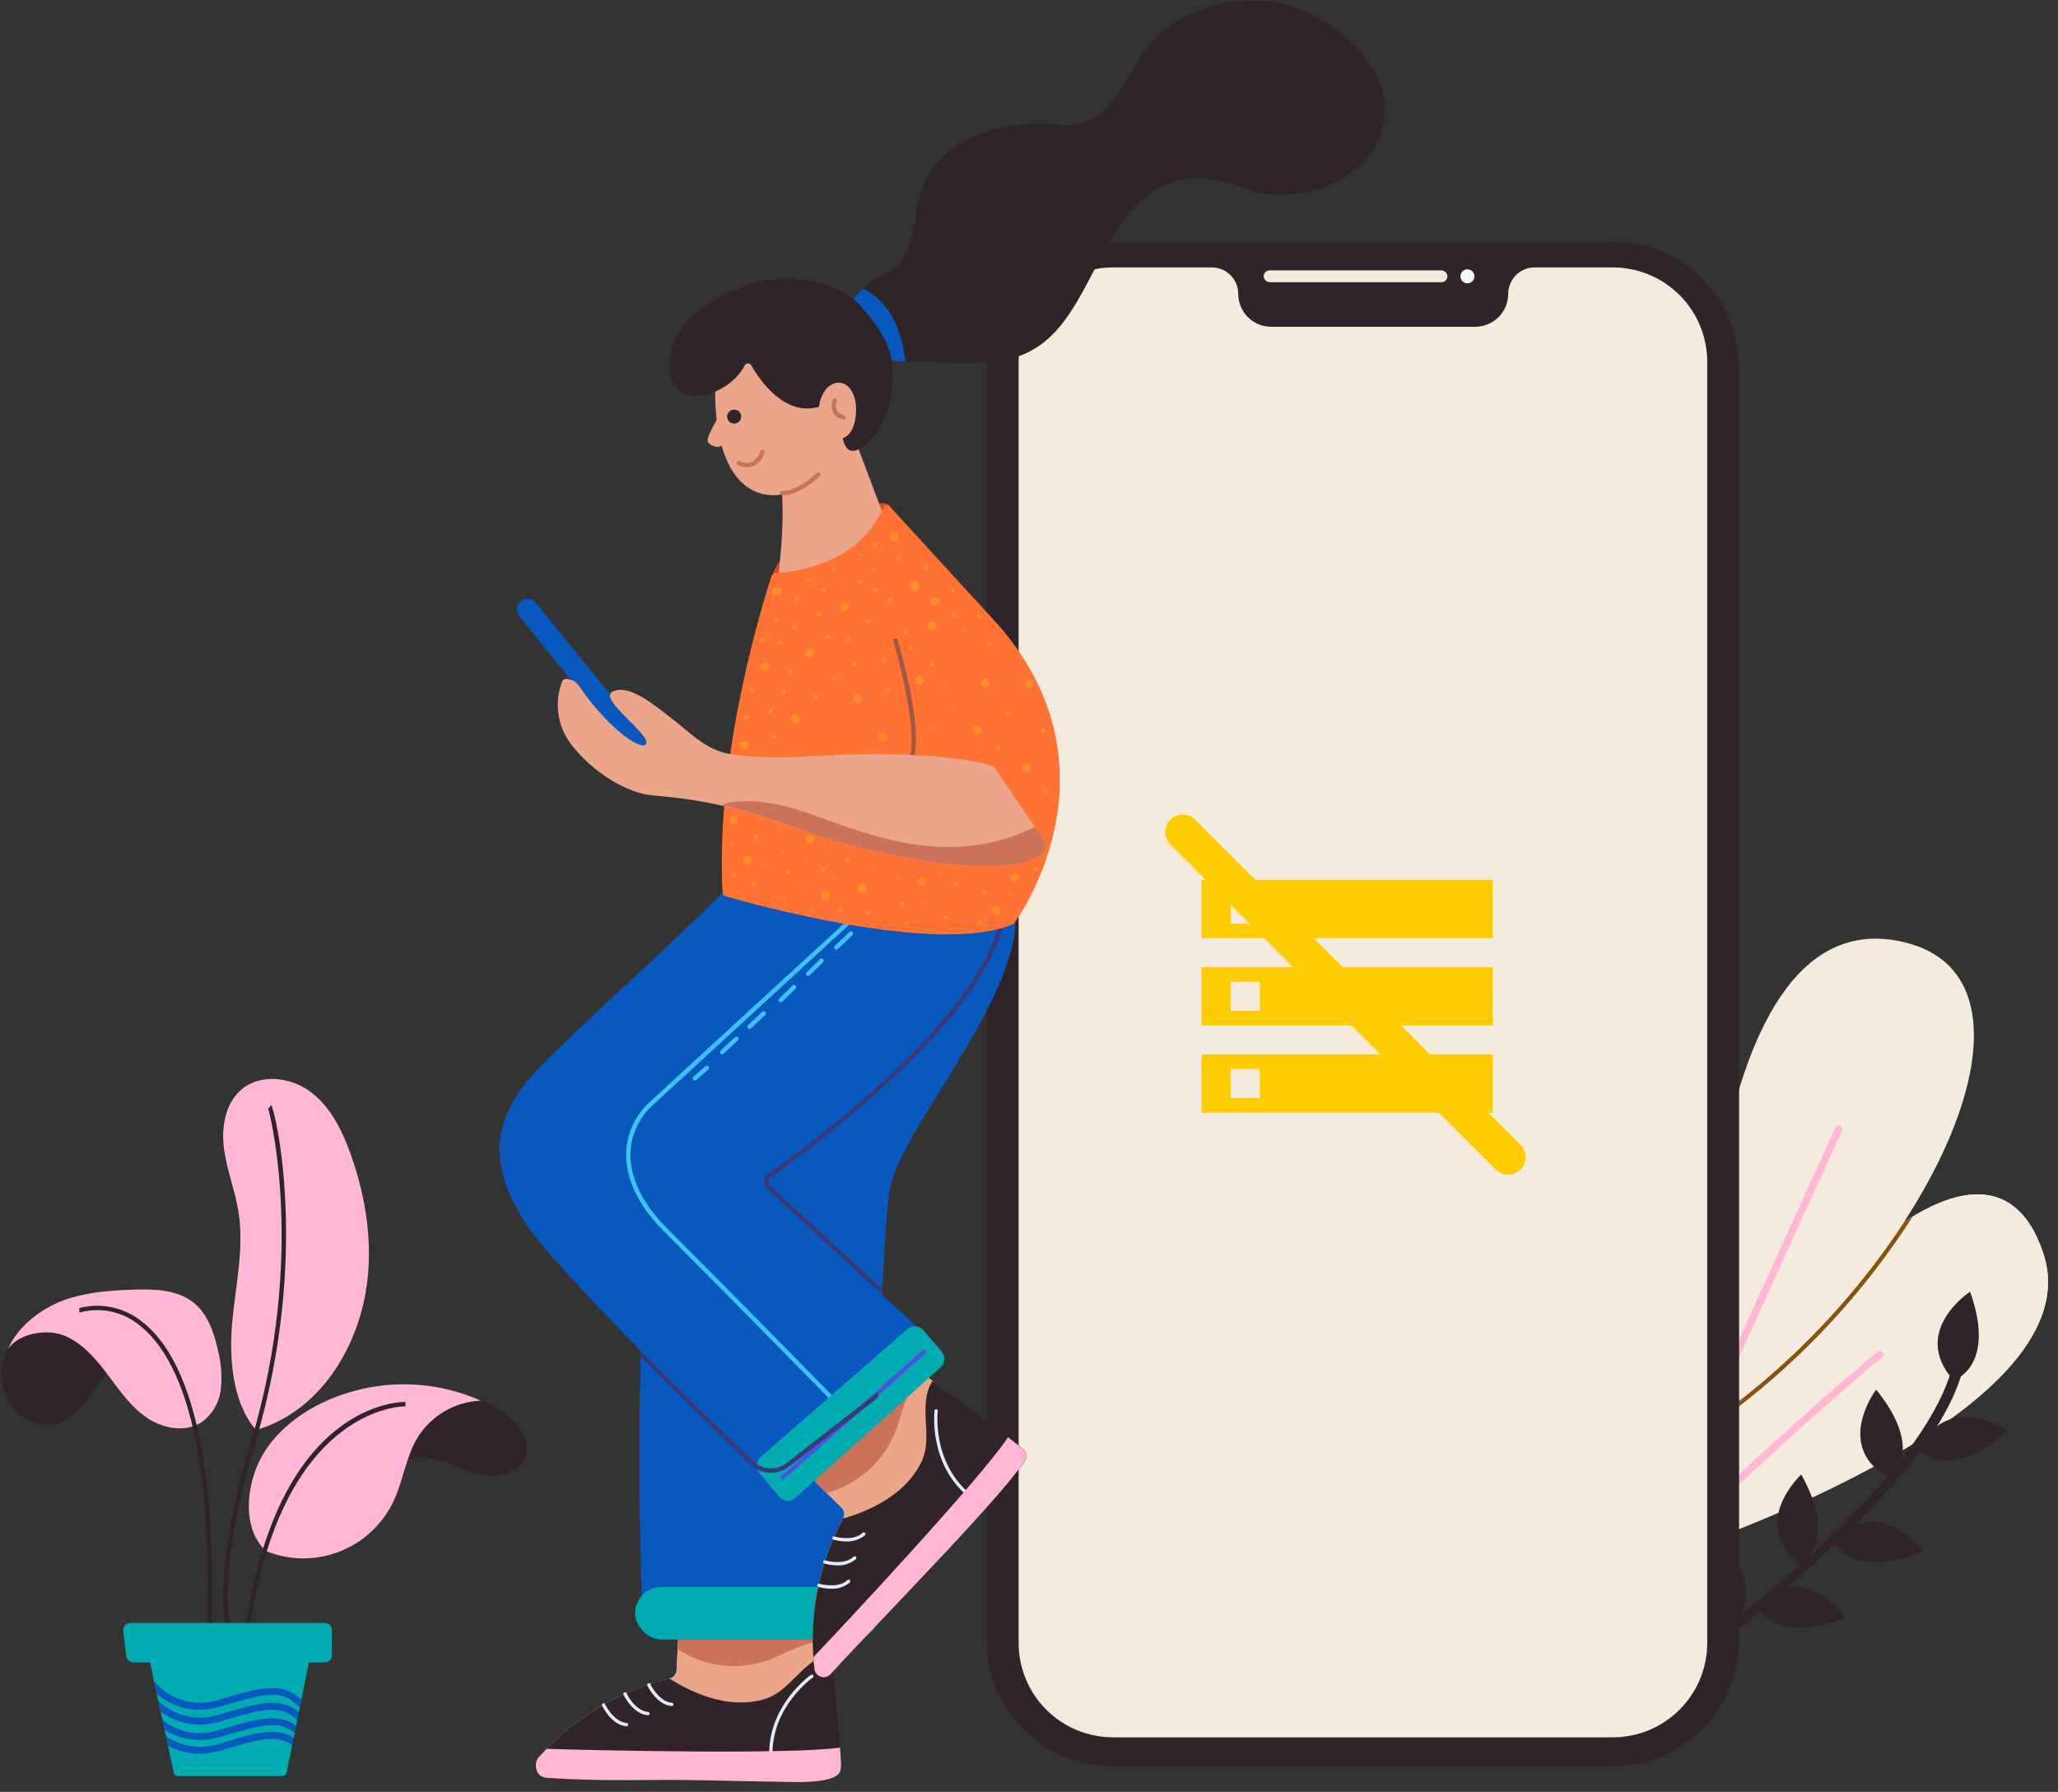 <?xml version="1.0" encoding="UTF-8"?>
<svg width="294px" height="256px" viewBox="0 0 294 256" version="1.1" xmlns="http://www.w3.org/2000/svg" xmlns:xlink="http://www.w3.org/1999/xlink">
    <rect x="0" y="0" width="294" height="256" fill="#333333" stroke="none"/>
    <title>CC32DE1E-FEBC-463B-B9EE-046721DA637D</title>
    <g id="ONT-(Mobile)---App-(Flow)" stroke="none" stroke-width="1" fill="none" fill-rule="evenodd">
        <g id="ONT--iOS---Home-(No-Measurement-Server)---01" transform="translate(-40, -308)">
            <g id="Illustration/ONT-pablita-measurement-no-server" transform="translate(40.075, 308.051)">
                <g id="ONT-measurement-cellular" transform="translate(0, 0)" fill-rule="nonzero">
                    <g id="Element" transform="translate(0, 34.473)">
                        <g id="Plant" transform="translate(0, 99.536)">
                            <g id="_3" transform="translate(230.046, 0)">
                                <g id="Group_6645" transform="translate(0.527, 36.544)">
                                    <g id="Group_6630" transform="translate(6.254, 0)" fill="#F5EBDD">
                                        <path d="M0.055,52.047 C0.055,52.047 62.735,32.051 55.014,8.503 C46.497,-17.47 11.424,21.774 0.055,52.047 Z" id="Path_5670"></path>
                                    </g>
                                    <g id="Group_6634" transform="translate(6.254, 0)" fill="#F5EBDD">
                                        <path d="M0.055,52.047 C0.055,52.047 62.735,32.051 55.014,8.503 C46.497,-17.47 11.424,21.774 0.055,52.047 Z" id="Path_5671"></path>
                                    </g>
                                    <g id="Group_6638" transform="translate(17.18, 3.165)" fill="#87530E">
                                        <path d="M25.393,0.064 C24.979,0.315 24.562,0.581 24.143,0.862 C17.858,10.426 10.072,18.915 1.086,26.002 C0.741,26.525 0.399,27.049 0.06,27.576 C10.047,19.956 18.621,10.645 25.393,0.064 Z" id="Path_5672"></path>
                                    </g>
                                    <g id="Group_6639" transform="translate(0, 22.379)" fill="#FFB7D5">
                                        <path d="M0.065,35.775 C14.196,19.55 37.271,0.369 37.559,0.13 C37.701,0.005 37.901,-0.033 38.079,0.032 C38.258,0.096 38.387,0.252 38.418,0.439 C38.448,0.627 38.373,0.816 38.224,0.933 C37.935,1.172 14.702,20.485 0.677,36.653 L0.065,35.775 Z" id="Path_5673"></path>
                                    </g>
                                </g>
                                <g id="Group_6656">
                                    <g id="Group_6646" transform="translate(12.659, 0)" fill="#F5EBDD">
                                        <path d="M0.06,70.097 C0.06,70.097 -1.759,-6.699 29.137,0.521 C52.75,6.038 31.468,49.354 0.06,70.097 Z" id="Path_5674"></path>
                                    </g>
                                    <g id="Group_6650" transform="translate(0, 26.674)" fill="#FFB7D5">
                                        <path d="M0.066,71.076 C12.032,44.306 31.838,0.891 32.074,0.374 C32.148,0.201 32.311,0.081 32.499,0.062 C32.687,0.042 32.871,0.126 32.98,0.281 C33.088,0.435 33.105,0.637 33.022,0.807 L33.022,0.807 C32.785,1.328 12.697,45.363 0.762,72.075 L0.066,71.076 Z" id="Path_5675"></path>
                                    </g>
                                </g>
                            </g>
                            <g id="_2" transform="translate(236.752, 50.409)" fill="#30242A">
                                <g id="Group_6657" transform="translate(0, 7.234)">
                                    <path d="M1.822,48.564 C11.97,41.121 21.514,32.887 30.366,23.941 C38.932,15.05 43.573,7.283 44.163,0.856 C44.205,0.435 43.901,0.058 43.481,0.01 C43.061,-0.039 42.679,0.258 42.623,0.677 C42.623,0.689 42.623,0.702 42.623,0.715 C41.597,11.95 26.695,28.882 0.013,47.943 L1.822,48.564 Z" id="Path_5676"></path>
                                </g>
                                <g id="Group_6662" transform="translate(37.299, 17.933)">
                                    <path d="M0.041,4.676 C0.041,4.676 4.208,9.63 12.636,1.964 C12.636,1.967 4.108,-3.812 0.041,4.676 Z" id="Path_5677"></path>
                                </g>
                                <g id="Group_6666" transform="translate(28.859, 14.015)">
                                    <path d="M4.34,12.77 C4.34,12.77 9.521,8.886 2.334,0.044 C2.336,0.046 -3.908,8.24 4.34,12.77 Z" id="Path_5678"></path>
                                </g>
                                <g id="Group_6670" transform="translate(39.936, 0)">
                                    <path d="M2.323,12.739 C2.323,12.739 8.502,10.804 4.676,0.071 C4.676,0.071 -3.943,5.715 2.323,12.739 Z" id="Path_5679"></path>
                                </g>
                                <g id="Group_6674" transform="translate(25.092, 32.852)">
                                    <path d="M0.037,2.594 C0.037,2.594 2.281,8.668 12.805,4.305 C12.803,4.305 6.733,-4.018 0.037,2.594 Z" id="Path_5680"></path>
                                </g>
                                <g id="Group_6678" transform="translate(17.029, 26.146)">
                                    <path d="M3.24,12.917 C3.24,12.917 9.015,9.988 3.466,0.036 C3.466,0.036 -4.104,7.028 3.24,12.917 Z" id="Path_5681"></path>
                                </g>
                                <g id="Group_6682" transform="translate(14.091, 42.196)">
                                    <path d="M0.01,2.48 C0.01,2.48 2.141,8.596 12.744,4.433 C12.743,4.434 6.83,-4.005 0.01,2.48 Z" id="Path_5682"></path>
                                </g>
                                <g id="Group_6686" transform="translate(6.706, 36.092)">
                                    <path d="M2.631,12.915 C2.631,12.915 -3.12,9.94 2.505,0.03 C2.507,0.033 10.022,7.084 2.631,12.915 Z" id="Path_5683"></path>
                                </g>
                            </g>
                            <g id="_1" transform="translate(0, 20.043)">
                                <g id="Group_6728">
                                    <g id="Group_6704" transform="translate(0, 30.064)">
                                        <g id="Group_6690" transform="translate(0, 1.507)" fill="#30242A">
                                            <path d="M21.92,8.949 C21.599,9.224 21.213,9.412 20.798,9.496 C19.372,9.767 17.886,8.401 16.54,9.376 C14.985,10.5 13.943,12.176 12.835,13.741 C11.726,15.307 10.423,16.865 8.633,17.548 C5.461,18.758 1.637,16.514 0.595,13.284 C-0.446,10.055 -0.464,6.631 5.768,2.871 C9.927,0.362 18.757,-1.645 22.852,2.007 C24.359,3.349 23.832,6.133 22.954,7.668 C22.689,8.153 22.339,8.587 21.92,8.949 L21.92,8.949 Z" id="Path_5684"></path>
                                        </g>
                                        <g id="Group_6697" transform="translate(1.055, 0)" fill="#FFB7D5">
                                            <path d="M0.045,8.503 C1.676,6.251 5.7,5.599 8.242,6.723 C10.783,7.846 12.646,10.074 14.313,12.299 C15.98,14.523 17.605,16.868 19.912,18.418 C22.219,19.969 25.445,20.528 27.749,18.968 C29.231,17.862 30.193,16.196 30.409,14.359 C30.613,12.541 30.489,10.701 30.044,8.926 C29.494,6.313 28.596,3.583 26.502,1.918 C24.171,0.068 20.936,-0.02 17.961,0.078 C14.548,0.189 11.084,0.445 7.88,1.629 C4.676,2.813 1.407,5.367 0.044,8.5" id="Path_5685"></path>
                                        </g>
                                        <g id="Group_6703" transform="translate(11.152, 2.336)" fill="#30242A">
                                            <path d="M19.001,46.193 L18.374,46.174 C19.266,17.361 13.647,6.735 8.776,2.894 C6.428,0.926 3.276,0.207 0.307,0.964 C0.229,0.996 0.143,1.003 0.061,0.986 L0.136,0.685 L0.082,0.377 C3.259,-0.455 6.642,0.298 9.165,2.4 C18.193,9.523 19.498,30.144 19.001,46.193 Z" id="Path_5686"></path>
                                        </g>
                                    </g>
                                    <g id="Group_6712" transform="translate(31.798, 0)">
                                        <g id="Group_6705" fill="#FFB7D5">
                                            <path d="M4.639,50.128 C1.27,46.151 0.822,39.769 1.319,34.582 C1.815,29.395 3.014,24.176 2.196,19.03 C1.711,15.982 0.529,13.073 0.127,10.009 C-0.276,6.946 0.294,3.488 2.665,1.511 C5.392,-0.76 9.685,-0.222 12.52,1.908 C15.356,4.038 16.999,7.39 18.2,10.729 C20.838,18.066 21.807,26.198 19.639,33.686 C17.472,41.175 12.392,47.87 4.931,50.128" id="Path_5687"></path>
                                        </g>
                                        <g id="Group_6711" transform="translate(0, 3.767)" fill="#30242A">
                                            <path d="M2.02,79.121 C1.794,78.895 -3.508,73.215 4.042,47.892 C12.024,21.119 6.51,0.589 6.432,0.457 L6.609,0.353 L6.864,0.013 C7.373,0.395 12.54,21.585 4.642,48.071 C-1.281,67.954 0.629,76.782 2.465,78.679 L2.02,79.121 Z" id="Path_5688"></path>
                                        </g>
                                    </g>
                                    <g id="Group_6727" transform="translate(34.737, 43.627)">
                                        <g id="Group_6713" transform="translate(17.029, 1.582)" fill="#30242A">
                                            <path d="M1.221,8.317 C3.058,4.648 5.975,1.347 9.962,0.39 C14.037,-0.545 18.31,0.616 21.351,3.484 C22.759,4.84 23.882,6.827 23.298,8.689 C22.678,10.672 20.337,11.655 18.264,11.527 C16.19,11.399 14.27,10.449 12.32,9.74 C10.37,9.031 8.157,8.563 6.25,9.385 C4.625,10.085 3.884,11.466 3.01,12.888 C2.32,14.018 1.154,14.604 0.284,12.997 C-0.452,11.623 0.62,9.52 1.221,8.317 Z" id="Path_5689"></path>
                                        </g>
                                        <g id="Group_6720" transform="translate(0.678, 0)" fill="#FFB7D5">
                                            <path d="M2.487,23.863 C-0.556,20.973 -0.404,15.942 1.114,12.033 C2.631,8.125 5.943,5.118 9.643,3.137 C16.96,-0.705 25.634,-0.986 33.185,2.374 C29.48,2.532 26.094,4.518 24.148,7.674 C22.481,10.444 22.11,13.804 20.733,16.728 C17.509,23.573 9.498,26.705 2.487,23.863" id="Path_5690"></path>
                                        </g>
                                        <g id="Group_6726" transform="translate(0, 2.562)" fill="#30242A">
                                            <path d="M0.667,33.951 L0.044,33.876 C1.282,24.071 4.56,10.938 13.151,4.051 C18.331,-0.101 22.921,0.002 23.115,0.001 L23.095,0.628 C22.907,0.619 4.893,0.473 0.667,33.951 Z" id="Path_5691"></path>
                                        </g>
                                    </g>
                                </g>
                                <g id="Group_6736" transform="translate(21.324, 82.733)">
                                    <g id="Group_6729" fill="#00ACB1">
                                        <path d="M0.032,0.693 L3.448,16.466 C3.503,16.725 3.732,16.909 3.996,16.909 L18.984,16.909 C19.251,16.909 19.481,16.719 19.533,16.457 L22.732,0.683 C22.765,0.518 22.723,0.347 22.616,0.217 C22.51,0.086 22.35,0.011 22.182,0.011 L0.583,0.011 C0.434,0.011 0.29,0.071 0.185,0.177 C0.079,0.283 0.02,0.427 0.02,0.576 C0.02,0.616 0.024,0.655 0.032,0.693 L0.032,0.693 Z" id="Path_5692"></path>
                                    </g>
                                    <g id="Group_6735" transform="translate(0.603, 3.466)" fill="#0958BD">
                                        <path d="M19.747,8.994 C17.553,7.421 14.781,8.236 10.37,9.534 L9.383,9.823 C8.442,10.104 7.464,10.249 6.482,10.254 C4.912,10.254 3.369,9.849 2.001,9.079 L1.707,7.723 C3.861,9.232 6.594,9.654 9.103,8.864 L10.088,8.575 C14.444,7.294 17.454,6.416 19.959,7.943 L19.747,8.994 Z M10.09,6.619 L9.106,6.908 C6.386,7.78 3.409,7.208 1.206,5.39 L1.52,6.833 C3.01,7.783 4.74,8.289 6.507,8.291 C7.483,8.287 8.453,8.144 9.389,7.865 L9.389,7.865 L10.374,7.576 C15.132,6.174 17.855,5.381 20.094,7.301 L20.313,6.221 C17.732,4.376 14.617,5.287 10.086,6.619 L10.09,6.619 Z M10.09,4.415 L9.105,4.704 C6.115,5.65 2.846,4.865 0.613,2.664 L0.955,4.246 C2.565,5.433 4.511,6.077 6.512,6.084 C7.485,6.081 8.452,5.938 9.384,5.659 L10.371,5.37 C15.34,3.908 18.14,3.095 20.468,5.461 L20.702,4.306 C18.045,2.074 14.817,3.025 10.087,4.414 L10.09,4.415 Z M10.09,2.292 L9.105,2.581 C5.946,3.558 2.507,2.625 0.276,0.185 C0.216,0.11 0.134,0.055 0.041,0.029 L0.403,1.696 C2.094,3.153 4.249,3.959 6.48,3.968 C7.465,3.963 8.443,3.818 9.386,3.537 L10.374,3.247 C15.736,1.669 18.448,0.876 20.819,3.705 L21.058,2.523 C18.337,-0.127 15.004,0.846 10.089,2.291 L10.09,2.292 Z" id="Path_5693"></path>
                                    </g>
                                </g>
                                <g id="Group_6737" transform="translate(17.481, 77.685)" fill="#00ACB1">
                                    <path d="M28.855,5.705 L1.476,5.705 C0.971,5.704 0.546,5.327 0.486,4.826 L0.054,1.189 C0.023,0.926 0.098,0.662 0.262,0.455 C0.425,0.247 0.665,0.113 0.928,0.082 C0.966,0.077 1.005,0.074 1.044,0.075 L28.855,0.075 C29.405,0.075 29.852,0.521 29.852,1.071 L29.852,1.071 L29.852,4.709 C29.851,5.259 29.405,5.705 28.855,5.705 L28.855,5.705 Z" id="Path_5694"></path>
                                </g>
                            </g>
                        </g>
                        <g id="Mobile" transform="translate(111.444, 0)">
                            <g id="Group_6780" transform="translate(29.387, 0)" fill="#30242A">
                                <path d="M18.031,0.043 L89.564,0.043 C99.489,0.043 107.536,8.089 107.536,18.014 L107.536,18.014 L107.536,199.823 C107.536,209.748 99.489,217.795 89.564,217.795 L18.031,217.795 C8.105,217.795 0.06,209.748 0.06,199.823 L0.06,18.014 C0.06,8.089 8.105,0.043 18.031,0.043 Z" id="Path_5779"></path>
                            </g>
                            <g id="Group_6785" transform="translate(33.983, 3.617)">
                                <g id="Group_6781" fill="#F5EBDD">
                                    <path d="M98.389,13.543 L98.389,196.585 C98.38,204.037 92.332,210.071 84.88,210.062 L13.522,210.062 C9.944,210.067 6.51,208.649 3.976,206.122 C1.443,203.594 0.017,200.163 0.014,196.585 L0.014,196.585 L0.014,13.543 C0.017,9.964 1.442,6.534 3.976,4.006 C6.509,1.478 9.943,0.06 13.522,0.064 L27.612,0.064 C28.613,0.062 29.573,0.458 30.282,1.165 C30.99,1.871 31.388,2.831 31.388,3.832 L31.388,3.841 C31.39,5.089 31.887,6.286 32.771,7.168 C33.655,8.051 34.853,8.545 36.102,8.544 L65.24,8.544 C67.841,8.546 69.951,6.441 69.954,3.841 L69.954,3.841 C69.954,2.838 70.353,1.877 71.062,1.169 C71.771,0.46 72.733,0.064 73.735,0.064 L84.88,0.064 C88.459,0.06 91.893,1.478 94.426,4.006 C96.96,6.534 98.385,9.964 98.389,13.543 L98.389,13.543 Z" id="Path_5714"></path>
                                </g>
                                <g id="Group_6784" transform="translate(34.963, 0.377)">
                                    <g id="Group_6782" transform="translate(0, 0.075)" fill="#F5EBDD">
                                        <rect id="Rectangle_8600" x="0.066" y="0.035" width="26.246" height="1.693" rx="0.847"></rect>
                                    </g>
                                    <g id="Group_6783" transform="translate(28.181, 0)" fill="#F3F7FF">
                                        <ellipse id="Ellipse_530" cx="0.989" cy="0.958" rx="1" ry="1"></ellipse>
                                    </g>
                                </g>
                            </g>
                            <g id="Group_6797" transform="translate(0, 30.215)" fill="#CA7358">
                                <path d="M0.347,6.072 C0.235,6.073 0.13,6.015 0.073,5.919 C0.015,5.823 0.013,5.704 0.068,5.606 C0.122,5.508 0.225,5.446 0.337,5.445 C0.377,5.445 4.351,5.256 7.369,0.17 C7.424,0.073 7.527,0.013 7.639,0.012 C7.751,0.011 7.855,0.071 7.912,0.167 C7.968,0.264 7.969,0.383 7.913,0.481 C7.913,0.481 7.913,0.487 7.908,0.491 C4.709,5.883 0.531,6.066 0.355,6.072 L0.347,6.072 Z" id="Path_5721"></path>
                            </g>
                        </g>
                    </g>
                    <g id="women" transform="translate(71.225, 0)">
                        <g id="Body_2" transform="translate(0, 125.397)">
                            <g id="_1-2" transform="translate(5.19, 0)">
                                <g id="Group_6832" transform="translate(0, 106.795)">
                                    <g id="Group_6817" transform="translate(0.075, 0)" fill="#FFC0C2">
                                        <path d="M20.336,1.452 L20.097,6.353 C20.08,6.937 19.674,7.436 19.106,7.571 C11.864,9.311 5.331,13.237 0.39,18.817 C0.042,19.192 -0.059,19.733 0.13,20.208 C0.318,20.683 0.763,21.007 1.272,21.04 L7.564,21.111 C10.382,21.142 13.2,21.169 16.018,21.194 C19.086,21.221 22.154,21.242 25.22,21.257 C28.067,21.27 30.914,21.274 33.76,21.269 C35.914,21.261 38.069,21.25 40.223,21.193 C41.079,21.171 41.613,21.073 42.466,21.019 C43.412,20.961 43.222,19.601 43.192,19.036 C43.13,17.864 43.056,16.692 42.981,15.521 C42.79,12.53 42.585,9.541 42.395,6.55 C42.283,4.795 42.169,3.04 42.094,1.285 C42.081,0.599 41.527,0.047 40.842,0.036 L21.572,0.2 C20.893,0.222 20.35,0.772 20.336,1.452 Z" id="Path_5730"></path>
                                    </g>
                                    <g id="Group_6818" transform="translate(0.075, 3.992)" fill="#141C37">
                                        <path d="M1.27,17.052 C3.388,17.076 5.505,17.142 7.623,17.206 C10.464,17.293 13.304,17.388 16.145,17.475 C19.233,17.571 22.322,17.66 25.409,17.726 C28.267,17.788 31.132,17.837 33.993,17.833 C36.152,17.833 38.317,17.815 40.471,17.662 C41.419,17.594 42.997,17.648 43.37,16.994 C43.716,16.391 43.549,15.262 43.501,14.443 C43.411,12.9 43.261,11.361 43.113,9.822 C42.803,6.616 42.452,3.411 42.251,0.195 C42.245,0.106 42.168,0.039 42.08,0.044 L42.056,0.044 C39.293,0.609 36.38,3.714 35.257,5.023 C34.878,5.464 34.403,5.814 33.869,6.045 C28.145,8.521 22.011,5.442 19.142,3.615 C19.108,3.593 19.066,3.585 19.026,3.594 C11.814,5.347 5.31,9.266 0.386,14.826 C0.037,15.2 -0.065,15.742 0.124,16.218 C0.313,16.694 0.759,17.019 1.27,17.051 L1.27,17.052 Z" id="Path_5731"></path>
                                    </g>
                                    <g id="Group_6822" transform="translate(9.402, 8.209)" fill="#E3EAFC">
                                        <g id="Group_6819" transform="translate(3.084, 1.28)">
                                            <path d="M3.59,3.394 L3.562,3.394 C1.4,3.206 0.129,0.616 0.076,0.506 C0.02,0.406 0.022,0.284 0.083,0.186 C0.143,0.089 0.252,0.033 0.366,0.039 C0.48,0.046 0.582,0.114 0.631,0.218 L0.639,0.233 C0.651,0.258 1.811,2.613 3.617,2.769 C3.787,2.781 3.917,2.926 3.91,3.096 C3.902,3.267 3.76,3.4 3.59,3.397 L3.59,3.397 L3.59,3.394 Z" id="Path_5732"></path>
                                        </g>
                                        <g id="Group_6820" transform="translate(0, 2.862)">
                                            <path d="M3.616,3.386 L3.588,3.386 C1.428,3.198 0.156,0.609 0.103,0.499 C0.047,0.399 0.049,0.276 0.11,0.179 C0.17,0.082 0.279,0.025 0.393,0.032 C0.507,0.038 0.609,0.107 0.658,0.21 L0.666,0.226 C0.678,0.25 1.837,2.604 3.643,2.761 C3.813,2.772 3.943,2.917 3.936,3.088 C3.929,3.258 3.787,3.392 3.616,3.388 L3.616,3.388 L3.616,3.386 Z" id="Path_5733"></path>
                                        </g>
                                        <g id="Group_6821" transform="translate(6.468, 0)">
                                            <path d="M3.61,3.362 L3.583,3.362 C1.422,3.174 0.15,0.584 0.097,0.475 C0.048,0.374 0.057,0.255 0.12,0.163 C0.182,0.07 0.29,0.018 0.401,0.026 C0.513,0.034 0.612,0.101 0.66,0.202 C0.672,0.226 1.832,2.584 3.637,2.738 C3.81,2.745 3.944,2.891 3.937,3.065 C3.929,3.238 3.783,3.372 3.61,3.364 L3.61,3.362 Z" id="Path_5734"></path>
                                        </g>
                                    </g>
                                    <g id="Group_6823" transform="translate(0.075, 0)" fill="#EAA58B">
                                        <path d="M20.336,1.452 L20.097,6.353 C20.08,6.937 19.674,7.436 19.106,7.571 C11.864,9.311 5.331,13.237 0.39,18.817 C0.042,19.192 -0.059,19.733 0.13,20.208 C0.318,20.683 0.763,21.007 1.272,21.04 L7.564,21.111 C10.382,21.142 13.2,21.169 16.018,21.194 C19.086,21.221 22.154,21.242 25.22,21.257 C28.067,21.27 30.914,21.274 33.76,21.269 C35.914,21.261 38.069,21.25 40.223,21.193 C41.079,21.171 41.613,21.073 42.466,21.019 C43.412,20.961 43.222,19.601 43.192,19.036 C43.13,17.864 43.056,16.692 42.981,15.521 C42.79,12.53 42.585,9.541 42.395,6.55 C42.283,4.795 42.169,3.04 42.094,1.285 C42.081,0.599 41.527,0.047 40.842,0.036 L21.572,0.2 C20.893,0.222 20.35,0.772 20.336,1.452 Z" id="Path_5735"></path>
                                    </g>
                                    <g id="Group_6824" transform="translate(0.075, 3.992)" fill="#30242A">
                                        <path d="M1.27,17.052 C3.388,17.076 5.505,17.142 7.623,17.206 C10.464,17.293 13.304,17.388 16.145,17.475 C19.233,17.571 22.322,17.66 25.409,17.726 C28.267,17.788 31.132,17.837 33.993,17.833 C36.152,17.833 38.317,17.815 40.471,17.662 C41.419,17.594 42.997,17.648 43.37,16.994 C43.716,16.391 43.549,15.262 43.501,14.443 C43.411,12.9 43.261,11.361 43.113,9.822 C42.803,6.616 42.452,3.411 42.251,0.195 C42.245,0.106 42.168,0.039 42.08,0.044 L42.056,0.044 C38.098,0.854 36.463,5.332 32.703,6.497 C28.101,7.924 23.036,6.09 19.142,3.614 C19.108,3.592 19.066,3.584 19.026,3.592 C11.814,5.346 5.31,9.265 0.386,14.826 C0.037,15.2 -0.066,15.743 0.123,16.219 C0.312,16.695 0.759,17.02 1.27,17.052 L1.27,17.052 Z" id="Path_5736"></path>
                                    </g>
                                    <g id="Group_6828" transform="translate(9.477, 8.285)" fill="#E3EAFC">
                                        <g id="Group_6825" transform="translate(3.084, 1.28)">
                                            <path d="M3.515,3.24 L3.494,3.24 C1.376,3.052 0.123,0.505 0.071,0.396 C0.031,0.322 0.034,0.231 0.079,0.16 C0.124,0.088 0.204,0.046 0.288,0.05 C0.373,0.054 0.448,0.103 0.487,0.178 L0.493,0.192 C0.505,0.216 1.683,2.61 3.534,2.772 C3.66,2.782 3.755,2.889 3.75,3.016 C3.745,3.142 3.641,3.241 3.515,3.241 L3.515,3.24 Z" id="Path_5737"></path>
                                        </g>
                                        <g id="Group_6826" transform="translate(0, 2.862)">
                                            <path d="M3.541,3.232 L3.521,3.232 C1.403,3.048 0.15,0.496 0.098,0.388 C0.058,0.313 0.061,0.223 0.106,0.152 C0.151,0.08 0.231,0.038 0.315,0.042 C0.4,0.046 0.475,0.095 0.514,0.17 L0.52,0.184 C0.532,0.208 1.71,2.603 3.561,2.763 C3.687,2.773 3.783,2.881 3.777,3.008 C3.772,3.134 3.667,3.233 3.541,3.232 L3.541,3.232 Z" id="Path_5738"></path>
                                        </g>
                                        <g id="Group_6827" transform="translate(6.468, 0)">
                                            <path d="M3.535,3.208 L3.516,3.208 C1.397,3.024 0.144,0.473 0.092,0.365 C0.052,0.29 0.055,0.2 0.1,0.128 C0.145,0.057 0.225,0.015 0.309,0.019 C0.394,0.023 0.469,0.071 0.508,0.147 L0.514,0.16 C0.526,0.185 1.704,2.579 3.555,2.739 C3.681,2.749 3.777,2.857 3.771,2.984 C3.766,3.11 3.661,3.209 3.535,3.208 L3.535,3.208 Z" id="Path_5739"></path>
                                        </g>
                                    </g>
                                    <g id="Group_6829" transform="translate(33.32, 6.929)" fill="#E3EAFC">
                                        <path d="M0.311,12.086 C0.185,12.085 0.082,11.986 0.076,11.86 C-0.187,4.469 5.968,0.155 6.031,0.111 C6.138,0.041 6.28,0.07 6.353,0.175 C6.425,0.281 6.4,0.424 6.297,0.499 C6.234,0.54 0.292,4.717 0.546,11.841 C0.551,11.97 0.45,12.08 0.32,12.085 L0.311,12.085 L0.311,12.086 Z" id="Path_5740"></path>
                                    </g>
                                    <g id="Group_6830" transform="translate(0, 17.397)" fill="#FFB7D5">
                                        <path d="M1.586,4.343 C9.855,4.926 16.252,4.531 23.713,4.693 C27.493,4.775 31.58,4.863 35.359,4.926 C36.821,4.95 42.505,5.235 43.447,3.59 C43.792,2.988 43.627,1.858 43.579,1.039 C43.558,0.701 43.528,0.361 43.503,0.026 C36.58,1.067 7.61,0.409 1.616,0.206 C1.229,0.599 0.845,0.999 0.464,1.423 C-0.287,2.256 -0.039,4.228 1.586,4.343 Z" id="Path_5741"></path>
                                    </g>
                                    <g id="Group_6831" transform="translate(20.308, 0)" fill="#CA7358">
                                        <path d="M14.547,4.258 C17.92,2.648 20.263,2.009 21.891,1.848 C21.881,1.66 21.869,1.476 21.861,1.291 C21.848,0.605 21.294,0.052 20.609,0.041 L1.339,0.205 C0.664,0.228 0.124,0.774 0.105,1.45 L0.011,3.384 C4.363,6.223 9.887,6.555 14.547,4.258 L14.547,4.258 Z" id="Path_5742"></path>
                                    </g>
                                </g>
                                <g id="Group_6833" transform="translate(14.817, 0)" fill="#0958BD">
                                    <path d="M12.871,0.694 C9.81,4.502 -2.496,25.05 0.496,106.769 C0.528,107.695 1.286,108.43 2.211,108.432 L30.474,108.432 C31.912,108.435 33.093,107.295 33.144,105.856 C33.547,94.903 34.48,51.387 35.847,44.236 C37.351,36.393 52.77,18.843 53.73,6.941 C53.813,6.011 53.15,5.181 52.226,5.058 L14.441,0.074 C13.845,-0.009 13.25,0.226 12.871,0.694 L12.871,0.694 Z" id="Path_5743"></path>
                                </g>
                                <g id="Group_6834" transform="translate(14.216, 101.222)" fill="#00ACB1">
                                    <rect id="Rectangle_8609" x="0.026" y="0.053" width="34.849" height="7.507" rx="3.754"></rect>
                                </g>
                            </g>
                            <g id="_2-2" transform="translate(0, 0.904)">
                                <g id="Group_6850" transform="translate(44.753, 68.912)">
                                    <g id="Group_6835" fill="#FFC0C2">
                                        <path d="M0.663,16.667 L4.154,20.114 C4.577,20.516 4.678,21.152 4.4,21.665 C0.869,28.232 -0.562,35.727 0.301,43.136 C0.348,43.645 0.683,44.082 1.163,44.258 C1.642,44.434 2.18,44.318 2.545,43.96 C3.96,42.41 5.375,40.86 6.79,39.309 C8.691,37.226 10.59,35.141 12.487,33.054 C14.552,30.781 16.612,28.505 18.668,26.225 C20.574,24.109 22.473,21.986 24.367,19.858 C25.796,18.245 27.225,16.629 28.619,14.984 C29.173,14.33 29.456,13.867 29.985,13.193 C30.571,12.448 29.433,11.687 28.992,11.329 C28.078,10.594 27.156,9.868 26.233,9.145 C23.88,7.294 21.517,5.454 19.163,3.605 C17.787,2.519 16.402,1.434 15.044,0.322 C14.524,-0.126 13.744,-0.081 13.279,0.425 L0.558,14.913 C0.124,15.433 0.17,16.202 0.663,16.667 Z" id="Path_5744"></path>
                                    </g>
                                    <g id="Group_6836" transform="translate(0, 2.033)" fill="#141C37">
                                        <path d="M2.545,41.922 C3.974,40.355 5.434,38.82 6.893,37.283 C8.849,35.221 10.809,33.16 12.773,31.1 C14.902,28.859 17.023,26.609 19.137,24.351 C21.092,22.257 23.032,20.152 24.937,18.014 C26.373,16.401 27.805,14.775 29.127,13.062 C29.708,12.309 30.8,11.168 30.561,10.452 C30.342,9.792 29.392,9.164 28.749,8.654 C27.541,7.693 26.295,6.78 25.05,5.867 C22.457,3.961 19.836,2.087 17.308,0.093 C17.239,0.039 17.139,0.05 17.083,0.118 C17.078,0.125 17.073,0.131 17.069,0.139 C15.648,2.578 16.016,6.822 16.242,8.532 C16.318,9.109 16.262,9.697 16.079,10.25 C14.107,16.173 7.724,18.698 4.454,19.625 C4.414,19.636 4.381,19.663 4.361,19.7 C0.859,26.252 -0.558,33.72 0.299,41.102 C0.345,41.612 0.68,42.05 1.159,42.227 C1.639,42.404 2.178,42.288 2.543,41.93 L2.545,41.922 Z" id="Path_5745"></path>
                                    </g>
                                    <g id="Group_6840" transform="translate(0.677, 23.573)" fill="#E3EAFC">
                                        <g id="Group_6837" transform="translate(0.827, 3.389)">
                                            <path d="M2.061,1.488 C1.463,1.487 0.867,1.409 0.289,1.256 C0.121,1.217 0.016,1.048 0.056,0.879 C0.096,0.711 0.264,0.606 0.432,0.646 L0.461,0.654 C0.487,0.661 3.013,1.363 4.333,0.121 C4.456,-0.002 4.654,-0.001 4.776,0.122 C4.898,0.244 4.897,0.443 4.775,0.565 L4.762,0.577 C4.01,1.213 3.044,1.539 2.061,1.488 Z" id="Path_5746"></path>
                                        </g>
                                        <g id="Group_6838" transform="translate(0, 6.703)">
                                            <path d="M2.024,1.506 C1.425,1.505 0.829,1.426 0.25,1.274 C0.085,1.229 -0.013,1.059 0.029,0.894 C0.072,0.728 0.239,0.627 0.405,0.667 L0.423,0.671 C0.449,0.679 2.975,1.381 4.296,0.139 C4.377,0.062 4.493,0.035 4.6,0.067 C4.707,0.099 4.789,0.186 4.815,0.296 C4.84,0.405 4.806,0.519 4.724,0.596 L4.724,0.596 C3.972,1.231 3.007,1.556 2.024,1.506 L2.024,1.506 Z" id="Path_5747"></path>
                                        </g>
                                        <g id="Group_6839" transform="translate(2.181, 0)">
                                            <path d="M2.001,1.46 C1.402,1.459 0.806,1.381 0.228,1.228 C0.12,1.197 0.038,1.111 0.011,1.002 C-0.016,0.893 0.017,0.778 0.097,0.701 C0.178,0.623 0.293,0.594 0.401,0.625 C0.426,0.633 2.953,1.335 4.272,0.093 C4.398,-0.026 4.596,-0.02 4.715,0.106 C4.833,0.232 4.828,0.43 4.702,0.549 C3.949,1.185 2.984,1.51 2.001,1.46 L2.001,1.46 Z" id="Path_5748"></path>
                                        </g>
                                    </g>
                                    <g id="Group_6841" fill="#EAA58B">
                                        <path d="M0.663,16.667 L4.154,20.114 C4.577,20.516 4.678,21.152 4.4,21.665 C0.869,28.232 -0.562,35.727 0.301,43.136 C0.348,43.645 0.683,44.082 1.163,44.258 C1.642,44.434 2.18,44.318 2.545,43.96 C3.96,42.41 5.375,40.86 6.79,39.309 C8.691,37.226 10.59,35.141 12.487,33.054 C14.552,30.781 16.612,28.505 18.668,26.225 C20.574,24.109 22.473,21.986 24.367,19.858 C25.796,18.245 27.225,16.629 28.619,14.984 C29.173,14.33 29.456,13.867 29.985,13.193 C30.571,12.448 29.433,11.687 28.992,11.329 C28.078,10.594 27.156,9.868 26.233,9.145 C23.88,7.294 21.517,5.454 19.163,3.605 C17.787,2.519 16.402,1.434 15.044,0.322 C14.524,-0.126 13.744,-0.081 13.279,0.425 L0.558,14.913 C0.124,15.433 0.17,16.202 0.663,16.667 Z" id="Path_5749"></path>
                                    </g>
                                    <g id="Group_6842" transform="translate(0, 2.033)" fill="#30242A">
                                        <path d="M2.545,41.922 C3.974,40.355 5.434,38.82 6.893,37.283 C8.849,35.221 10.809,33.16 12.773,31.1 C14.902,28.859 17.023,26.609 19.137,24.351 C21.092,22.257 23.032,20.152 24.937,18.014 C26.373,16.401 27.805,14.775 29.127,13.062 C29.708,12.309 30.8,11.168 30.561,10.452 C30.342,9.792 29.392,9.164 28.749,8.654 C27.541,7.693 26.295,6.78 25.05,5.867 C22.457,3.961 19.836,2.087 17.308,0.093 C17.238,0.04 17.139,0.051 17.083,0.12 C17.078,0.126 17.073,0.132 17.069,0.139 C15.035,3.632 17.28,7.838 15.64,11.421 C13.636,15.809 8.893,18.366 4.456,19.625 C4.416,19.636 4.382,19.663 4.362,19.7 C0.861,26.252 -0.557,33.72 0.301,41.102 C0.346,41.612 0.681,42.05 1.161,42.227 C1.641,42.404 2.179,42.288 2.545,41.93 L2.545,41.922 Z" id="Path_5750"></path>
                                    </g>
                                    <g id="Group_6846" transform="translate(0.752, 23.649)" fill="#E3EAFC">
                                        <g id="Group_6843" transform="translate(0.827, 3.389)">
                                            <path d="M1.987,1.335 C1.396,1.334 0.807,1.257 0.235,1.106 C0.11,1.07 0.038,0.94 0.074,0.815 C0.109,0.69 0.239,0.618 0.364,0.654 C0.39,0.661 2.959,1.375 4.311,0.102 C4.406,0.014 4.554,0.019 4.642,0.113 C4.73,0.208 4.726,0.355 4.632,0.444 C3.895,1.067 2.95,1.385 1.987,1.335 L1.987,1.335 Z" id="Path_5751"></path>
                                        </g>
                                        <g id="Group_6844" transform="translate(0, 6.703)">
                                            <path d="M1.95,1.353 C1.358,1.351 0.769,1.274 0.197,1.123 C0.072,1.087 0.001,0.957 0.036,0.832 C0.072,0.707 0.203,0.635 0.327,0.671 C0.353,0.678 2.921,1.395 4.274,0.121 C4.336,0.063 4.423,0.042 4.503,0.067 C4.583,0.091 4.645,0.156 4.664,0.238 C4.683,0.32 4.658,0.406 4.596,0.463 C3.859,1.084 2.913,1.402 1.95,1.353 L1.95,1.353 Z" id="Path_5752"></path>
                                        </g>
                                        <g id="Group_6845" transform="translate(2.181, 0)">
                                            <path d="M1.927,1.307 C1.335,1.305 0.746,1.228 0.174,1.077 C0.049,1.041 -0.023,0.911 0.013,0.786 C0.049,0.661 0.178,0.589 0.303,0.625 L0.303,0.625 C0.329,0.632 2.897,1.348 4.25,0.074 C4.345,-0.015 4.494,-0.011 4.582,0.084 C4.671,0.179 4.667,0.327 4.572,0.416 C3.835,1.038 2.89,1.356 1.927,1.307 Z" id="Path_5753"></path>
                                        </g>
                                    </g>
                                    <g id="Group_6847" transform="translate(17.375, 6.025)" fill="#E3EAFC">
                                        <path d="M5.002,12.554 C4.947,12.554 4.894,12.535 4.851,12.5 C-0.827,7.771 0.063,0.299 0.073,0.224 C0.084,0.14 0.139,0.069 0.217,0.038 C0.294,0.006 0.383,0.018 0.45,0.069 C0.516,0.121 0.55,0.204 0.539,0.287 C0.529,0.362 -0.325,7.578 5.151,12.14 C5.227,12.203 5.255,12.307 5.221,12.4 C5.188,12.493 5.1,12.555 5.001,12.555 L5.002,12.554 Z" id="Path_5754"></path>
                                    </g>
                                    <g id="Group_6848" transform="translate(0.15, 10.017)" fill="#FFB7D5">
                                        <path d="M2.394,33.939 C3.823,32.372 5.284,30.836 6.743,29.3 C8.699,27.237 10.658,25.177 12.623,23.118 C14.751,20.875 16.872,18.625 18.986,16.368 C20.942,14.274 22.882,12.168 24.787,10.03 C26.223,8.418 27.655,6.792 28.976,5.079 C29.557,4.326 30.649,3.184 30.411,2.469 C30.191,1.808 29.241,1.181 28.599,0.67 C28.334,0.461 28.063,0.258 27.795,0.053 C23.959,5.915 4.158,27.103 0.012,31.443 C0.048,31.993 0.087,32.547 0.15,33.114 C0.196,33.624 0.531,34.062 1.01,34.239 C1.49,34.416 2.029,34.301 2.394,33.942 L2.394,33.939 Z" id="Path_5755"></path>
                                    </g>
                                    <g id="Group_6849" transform="translate(0.226, 0)" fill="#CA7358">
                                        <path d="M12.155,7.755 C13.208,4.163 14.292,1.988 15.254,0.666 C15.11,0.549 14.964,0.434 14.82,0.316 C14.3,-0.131 13.519,-0.086 13.054,0.419 L0.333,14.912 C-0.099,15.432 -0.053,16.198 0.438,16.662 L1.815,18.022 C6.829,16.666 10.759,12.764 12.155,7.755 L12.155,7.755 Z" id="Path_5756"></path>
                                    </g>
                                </g>
                                <g id="Group_6856">
                                    <g id="Group_6851" fill="#0958BD">
                                        <path d="M32.403,0.762 C23.817,9.3 14.826,17.126 6.241,25.665 C2.752,29.135 -0.445,33.704 0.127,39.134 C0.707,44.644 4.183,49.392 7.694,53.333 C17.434,64.271 31.039,77.383 36.358,82.441 C37.653,83.673 39.652,83.771 41.061,82.673 L58.935,68.781 C59.856,68.066 60.415,66.98 60.464,65.814 C60.512,64.648 60.044,63.52 59.186,62.73 L38.272,43.481 C37.967,43.2 37.805,42.797 37.831,42.383 C37.857,41.969 38.069,41.589 38.407,41.35 C45.022,36.695 72.8,16.226 71.911,1.323 C71.857,0.61 71.258,0.061 70.544,0.07 L33.355,0.365 C32.998,0.367 32.656,0.51 32.403,0.762 Z" id="Path_5757"></path>
                                    </g>
                                    <g id="Group_6852" transform="translate(18.127, 1.431)" fill="#3EC1F3">
                                        <path d="M30.576,73.467 C30.491,73.467 30.409,73.433 30.35,73.372 C30.211,73.231 16.316,59.044 5.408,48.125 C0.275,42.985 -0.296,38.504 0.131,35.651 C0.517,33.311 1.689,31.173 3.454,29.591 L35.553,0.102 C35.675,-0.02 35.874,-0.019 35.995,0.104 C36.117,0.227 36.115,0.426 35.993,0.548 L35.976,0.563 L3.877,30.055 C2.218,31.54 1.115,33.548 0.751,35.746 C0.168,39.632 1.932,43.759 5.85,47.682 C16.762,58.602 30.658,72.792 30.797,72.935 C30.885,73.025 30.91,73.16 30.861,73.276 C30.812,73.393 30.697,73.468 30.571,73.467 L30.576,73.467 Z" id="Path_5758"></path>
                                    </g>
                                    <g id="Group_6853" transform="translate(36.78, 63.113)" fill="#00ACB1">
                                        <path d="M0.581,18.687 L21.56,0.407 C22.229,-0.176 23.243,-0.106 23.825,0.563 L23.834,0.575 L26.43,3.594 C27.01,4.27 26.946,5.286 26.286,5.884 L5.535,24.541 C4.875,25.135 3.86,25.08 3.267,24.42 L3.224,24.369 L0.402,20.971 C-0.167,20.287 -0.087,19.274 0.581,18.687 L0.581,18.687 Z" id="Path_5759"></path>
                                    </g>
                                    <g id="Group_6854" transform="translate(40.24, 66.502)" fill="#4856DF">
                                        <path d="M0.325,18.51 C0.195,18.509 0.079,18.429 0.033,18.307 C-0.013,18.186 0.021,18.048 0.117,17.962 L20.185,0.105 C20.267,0.024 20.388,-0.004 20.498,0.03 C20.608,0.065 20.691,0.158 20.712,0.272 C20.734,0.386 20.691,0.502 20.601,0.575 L0.53,18.431 C0.474,18.481 0.401,18.509 0.325,18.51 Z" id="Path_5760"></path>
                                    </g>
                                    <g id="Group_6855" transform="translate(27.604, 6.703)" fill="#3EC1F3">
                                        <path d="M0.365,21.315 C0.234,21.316 0.117,21.235 0.071,21.113 C0.025,20.99 0.06,20.852 0.158,20.766 L1.859,19.275 C1.941,19.198 2.057,19.17 2.164,19.202 C2.271,19.234 2.353,19.321 2.379,19.43 C2.405,19.539 2.371,19.654 2.29,19.731 L2.271,19.747 L0.57,21.238 C0.513,21.288 0.44,21.315 0.365,21.315 L0.365,21.315 Z M4.265,17.57 C4.136,17.57 4.02,17.492 3.973,17.372 C3.926,17.252 3.956,17.116 4.05,17.028 L6.059,15.145 C6.136,15.061 6.253,15.026 6.363,15.053 C6.474,15.08 6.561,15.166 6.591,15.276 C6.62,15.386 6.588,15.504 6.505,15.583 C6.499,15.59 6.492,15.597 6.485,15.603 L4.478,17.486 C4.42,17.54 4.344,17.57 4.265,17.571 L4.265,17.57 Z M8.176,13.94 C8.048,13.939 7.933,13.86 7.886,13.741 C7.839,13.622 7.869,13.486 7.962,13.398 L9.97,11.515 C10.095,11.403 10.285,11.41 10.402,11.529 C10.519,11.648 10.522,11.839 10.409,11.962 L10.398,11.973 L8.389,13.855 C8.331,13.909 8.255,13.939 8.176,13.939 L8.176,13.94 Z M12.654,10.127 C12.527,10.127 12.412,10.05 12.364,9.932 C12.316,9.814 12.344,9.679 12.435,9.59 L14.327,7.724 C14.452,7.614 14.641,7.62 14.758,7.739 C14.874,7.858 14.877,8.048 14.765,8.171 L12.872,10.037 C12.814,10.094 12.736,10.126 12.654,10.127 L12.654,10.127 Z M16.554,6.381 C16.427,6.381 16.313,6.304 16.265,6.186 C16.217,6.069 16.244,5.933 16.335,5.844 L18.228,3.979 C18.302,3.893 18.417,3.854 18.528,3.878 C18.639,3.901 18.729,3.983 18.763,4.091 C18.796,4.2 18.769,4.318 18.69,4.401 C18.682,4.409 18.674,4.417 18.665,4.425 L16.773,6.292 C16.714,6.35 16.635,6.382 16.553,6.381 L16.554,6.381 Z M20.57,2.62 C20.442,2.62 20.327,2.542 20.279,2.423 C20.232,2.304 20.262,2.168 20.355,2.079 L22.461,0.071 C22.587,-0.032 22.771,-0.02 22.884,0.098 C22.997,0.216 23.001,0.4 22.893,0.523 L20.783,2.528 C20.725,2.586 20.648,2.619 20.567,2.62 L20.57,2.62 Z" id="Path_5761"></path>
                                    </g>
                                </g>
                                <g id="Group_6859" transform="translate(20.158, 4.067)" fill="#383979">
                                    <g id="Group_6857" transform="translate(0, 62.51)">
                                        <path d="M33.99,5.923 L20.903,16.096 C19.494,17.194 17.494,17.095 16.2,15.864 C12.976,12.797 6.706,6.767 0.098,0.064 C0.09,0.352 0.082,0.643 0.074,0.932 C6.513,7.455 12.579,13.284 15.77,16.32 C16.556,17.07 17.601,17.487 18.686,17.485 C19.628,17.483 20.543,17.169 21.287,16.592 L33.963,6.74 C33.972,6.466 33.981,6.195 33.99,5.923 Z" id="Path_5762"></path>
                                    </g>
                                    <g id="Group_6858" transform="translate(17.6, 0)">
                                        <path d="M1.008,37.796 C7.966,32.902 14.534,27.474 20.654,21.562 C29.017,13.306 33.69,6.115 34.613,0.125 C34.567,0.116 34.524,0.099 34.475,0.093 L34.003,0.031 C31.742,14.589 6.859,32.914 0.645,37.286 C0.306,37.524 0.093,37.904 0.066,38.318 C0.04,38.733 0.203,39.137 0.51,39.416 L16.94,54.536 C16.953,54.262 16.965,53.992 16.979,53.721 L0.937,38.952 C0.772,38.8 0.685,38.581 0.699,38.356 C0.714,38.132 0.829,37.926 1.012,37.796 L1.008,37.796 Z" id="Path_5763"></path>
                                    </g>
                                </g>
                            </g>
                        </g>
                        <g id="Body_1" transform="translate(1.146, 60.854)">
                            <g id="Group_6860" transform="translate(37.815, 10.92)" fill="#DD4926">
                                <path d="M16.969,0.642 C16.086,-0.887 11.91,0.838 7.178,3.574 C2.446,6.309 -0.675,9.767 0.207,11.297 C1.088,12.827 5.64,11.849 10.372,9.113 C15.104,6.377 17.851,2.173 16.969,0.642 Z" id="Path_5764"></path>
                            </g>
                            <g id="Group_6861" transform="translate(38.567, 0)" fill="#EAA58B">
                                <path d="M10.423,0.018 L15.081,12.379 C15.081,12.379 11.937,22.524 0.057,22.291 C0.057,22.291 1.336,13.195 0.523,7.947 L10.423,0.018 Z" id="Path_5765"></path>
                            </g>
                            <g id="Group_6862" transform="translate(30.595, 11.222)" fill="#FF7235">
                                <path d="M23.205,0.285 C22.275,2.373 19.143,8.885 7.685,9.775 C7.456,9.79 7.258,9.942 7.185,10.16 C6.173,13.226 -0.885,35.441 0.173,55.318 C0.188,55.606 0.384,55.852 0.66,55.933 C4.474,57.033 30.994,64.408 41.631,59.935 C41.745,59.888 41.843,59.81 41.914,59.709 C43.313,57.735 56.952,37.39 39.772,17.379 L24.008,0.158 C23.897,0.037 23.733,-0.02 23.571,0.006 C23.409,0.032 23.272,0.138 23.205,0.288 L23.205,0.285 Z" id="Path_5766"></path>
                            </g>
                            <g id="Group_6863" transform="translate(55.115, 30.276)" fill="#A15842">
                                <path d="M1.44,19.109 C1.285,19.111 1.152,18.999 1.127,18.846 C1.102,18.693 1.193,18.545 1.34,18.498 C2.793,18.014 3.063,14.681 2.102,9.113 C1.573,6.179 0.895,3.273 0.071,0.408 C0.021,0.242 0.116,0.067 0.282,0.018 C0.449,-0.032 0.623,0.063 0.672,0.23 C1.199,2.014 5.719,17.702 1.541,19.093 C1.508,19.104 1.474,19.109 1.44,19.109 Z" id="Path_5767"></path>
                            </g>
                            <g id="Group_6866" transform="translate(0, 23.95)">
                                <g id="Group_6864" fill="#0958BD">
                                    <path d="M10.732,-2.093 C11.573,-2.094 12.256,-1.412 12.256,-0.571 C12.256,-0.57 12.256,-0.569 12.256,-0.569 L12.24,24.243 C12.24,25.086 11.557,25.769 10.714,25.77 C9.873,25.77 9.19,25.089 9.19,24.247 C9.19,24.247 9.19,24.246 9.19,24.245 L9.206,-0.567 C9.206,-1.41 9.889,-2.093 10.732,-2.093 Z" id="Rectangle_8610" transform="translate(10.723, 11.838) rotate(-39.12) translate(-10.723, -11.838) "></path>
                                </g>
                                <g id="Group_6865" transform="translate(7.203, 12.126)" fill="#EAA58B">
                                    <path d="M62.472,12.763 C62.382,12.629 62.255,12.524 62.106,12.462 C60.735,11.894 52.936,10.162 37.524,10.992 C33.267,11.218 28.849,11.455 24.622,10.748 C21.061,10.152 18.768,7.496 16.004,5.42 C14.274,4.12 10.208,0.554 7.822,1.847 C5.801,2.946 13.627,8.159 12.613,9.359 C12.006,10.078 8.551,8.133 4.414,2.882 C3.379,1.566 2.904,0.444 2.007,0.163 C1.43,-0.019 0.866,-0.151 0.636,0.413 C-0.562,3.582 0.051,7.153 2.238,9.739 C5.44,13.679 10.149,16.357 13.542,16.65 C21.079,17.299 26.005,18.362 35.32,21.781 C44.37,25.099 66.239,29.705 69.732,24.331 C69.909,24.051 69.901,23.693 69.712,23.422 L62.472,12.763 Z" id="Path_5768"></path>
                                </g>
                            </g>
                            <g id="Group_6868" transform="translate(30.82, 53.473)" fill="#CA7358">
                                <path d="M44.559,3.763 C32.742,9.593 21.711,5.245 12.841,2.024 C3.932,-1.215 0.089,0.537 0.089,0.537 L0.02,0.67 C3.984,1.677 7.887,2.918 11.706,4.386 C20.756,7.705 42.624,12.31 46.117,6.936 C46.293,6.657 46.286,6.299 46.098,6.027 L44.559,3.763 Z" id="Path_5769"></path>
                            </g>
                            <g id="Group_6869" opacity="0.62" transform="translate(31.723, 15.138)" fill="#FFA21D">
                                <path d="M24.247,0.749 C24.207,1.076 23.916,1.313 23.588,1.286 C23.26,1.259 23.012,0.977 23.026,0.648 C23.04,0.319 23.31,0.06 23.639,0.06 C23.996,0.084 24.268,0.392 24.247,0.749 Z M20.877,1.557 C20.737,1.539 20.601,1.607 20.531,1.729 C20.461,1.852 20.472,2.004 20.558,2.115 C20.644,2.227 20.789,2.275 20.925,2.237 C21.06,2.2 21.16,2.084 21.177,1.945 C21.178,1.93 21.178,1.916 21.177,1.902 C21.189,1.723 21.055,1.568 20.877,1.555 L20.877,1.557 Z M18.921,3.132 C18.851,3.123 18.783,3.157 18.748,3.218 C18.713,3.279 18.719,3.355 18.762,3.411 C18.805,3.467 18.878,3.491 18.945,3.472 C19.013,3.453 19.063,3.395 19.071,3.325 C19.072,3.318 19.072,3.311 19.071,3.304 C19.074,3.261 19.059,3.218 19.03,3.186 C19.001,3.153 18.961,3.134 18.917,3.132 L18.921,3.132 Z M26.527,6.986 C26.239,6.948 25.958,7.094 25.821,7.35 C25.685,7.607 25.721,7.922 25.913,8.14 C26.105,8.358 26.412,8.434 26.684,8.331 C26.956,8.228 27.135,7.967 27.134,7.676 C27.154,7.321 26.887,7.014 26.532,6.987 L26.527,6.986 Z M30.02,9.893 C29.979,10.219 29.689,10.455 29.362,10.427 C29.035,10.4 28.788,10.119 28.801,9.791 C28.815,9.463 29.085,9.204 29.413,9.203 C29.771,9.226 30.043,9.534 30.023,9.893 L30.02,9.893 Z M17.062,10.707 C17.022,11.034 16.731,11.27 16.404,11.242 C16.077,11.215 15.829,10.934 15.843,10.606 C15.857,10.277 16.127,10.018 16.455,10.018 C16.813,10.042 17.084,10.351 17.062,10.71 L17.062,10.707 Z M37.21,21.614 C37.169,21.94 36.879,22.176 36.551,22.148 C36.224,22.121 35.977,21.84 35.991,21.512 C36.005,21.183 36.275,20.924 36.603,20.924 C36.96,20.949 37.23,21.256 37.21,21.613 L37.21,21.614 Z M35.984,28.382 C35.944,28.709 35.653,28.945 35.325,28.918 C34.997,28.89 34.75,28.609 34.764,28.28 C34.777,27.951 35.048,27.692 35.377,27.692 C35.733,27.716 36.004,28.023 35.984,28.38 L35.984,28.382 Z M43.437,21.675 C43.397,22.001 43.106,22.238 42.778,22.211 C42.451,22.184 42.203,21.903 42.216,21.574 C42.23,21.245 42.501,20.985 42.83,20.985 C43.187,21.01 43.458,21.317 43.438,21.675 L43.437,21.675 Z M43.03,33.744 C42.988,34.07 42.697,34.305 42.37,34.277 C42.043,34.249 41.796,33.968 41.81,33.64 C41.824,33.311 42.093,33.052 42.421,33.051 C42.778,33.075 43.049,33.383 43.029,33.741 L43.03,33.744 Z M10.13,26.748 C10.089,27.074 9.798,27.311 9.471,27.283 C9.143,27.256 8.895,26.975 8.909,26.646 C8.923,26.317 9.193,26.058 9.522,26.058 C9.879,26.082 10.15,26.39 10.13,26.748 L10.13,26.748 Z M22.592,29.313 C22.551,29.64 22.26,29.876 21.933,29.849 C21.605,29.822 21.357,29.541 21.371,29.212 C21.384,28.883 21.655,28.623 21.984,28.624 C22.341,28.648 22.612,28.955 22.592,29.313 L22.592,29.313 Z M18.991,23.776 C18.951,24.103 18.66,24.339 18.332,24.312 C18.004,24.285 17.756,24.004 17.77,23.675 C17.784,23.346 18.054,23.086 18.383,23.087 C18.74,23.11 19.012,23.418 18.991,23.776 L18.991,23.776 Z M12.071,17.299 C12.031,17.626 11.74,17.862 11.412,17.835 C11.085,17.808 10.837,17.527 10.85,17.198 C10.864,16.869 11.135,16.609 11.463,16.61 C11.819,16.635 12.089,16.941 12.069,17.297 L12.071,17.299 Z M5.684,19.269 C5.644,19.596 5.353,19.833 5.025,19.805 C4.697,19.778 4.449,19.497 4.463,19.168 C4.477,18.839 4.747,18.58 5.076,18.58 C5.433,18.604 5.704,18.912 5.682,19.27 L5.684,19.269 Z M3.18,46.955 C3.139,47.281 2.849,47.517 2.522,47.49 C2.195,47.463 1.947,47.182 1.961,46.854 C1.974,46.525 2.244,46.266 2.572,46.266 C2.93,46.29 3.201,46.598 3.18,46.956 L3.18,46.955 Z M14.322,51.991 C14.281,52.317 13.991,52.552 13.664,52.525 C13.337,52.497 13.089,52.216 13.103,51.888 C13.117,51.559 13.387,51.3 13.715,51.301 C14.072,51.326 14.343,51.633 14.322,51.991 Z M19.563,50.941 C19.523,51.267 19.232,51.503 18.905,51.476 C18.578,51.448 18.33,51.167 18.344,50.839 C18.358,50.51 18.628,50.251 18.956,50.252 C19.313,50.276 19.584,50.584 19.563,50.941 L19.563,50.941 Z M12.185,43.879 C12.144,44.205 11.854,44.442 11.526,44.415 C11.198,44.388 10.95,44.107 10.964,43.778 C10.978,43.449 11.248,43.189 11.577,43.189 C11.934,43.214 12.205,43.522 12.184,43.879 L12.185,43.879 Z M1.221,41.203 C1.18,41.53 0.89,41.765 0.563,41.738 C0.235,41.711 -0.012,41.43 0.001,41.102 C0.015,40.774 0.285,40.514 0.613,40.514 C0.97,40.538 1.241,40.846 1.22,41.204 L1.221,41.203 Z M28.169,49.916 C28.129,50.243 27.838,50.479 27.51,50.452 C27.183,50.425 26.935,50.143 26.949,49.815 C26.963,49.486 27.233,49.226 27.562,49.227 C27.92,49.251 28.192,49.561 28.169,49.92 L28.169,49.916 Z M38.806,54.104 C38.765,54.43 38.475,54.665 38.148,54.638 C37.821,54.611 37.574,54.33 37.587,54.002 C37.601,53.673 37.87,53.414 38.199,53.414 C38.557,53.439 38.828,53.749 38.806,54.108 L38.806,54.104 Z M41.422,49.398 C41.381,49.724 41.09,49.96 40.763,49.932 C40.436,49.905 40.189,49.624 40.202,49.296 C40.216,48.967 40.486,48.708 40.815,48.708 C41.173,48.733 41.444,49.043 41.421,49.401 L41.422,49.398 Z M2.768,30.531 C2.727,30.857 2.437,31.093 2.109,31.066 C1.782,31.038 1.535,30.757 1.549,30.429 C1.562,30.1 1.833,29.841 2.161,29.842 C2.519,29.866 2.79,30.176 2.767,30.534 L2.768,30.531 Z M7.482,8.501 C7.441,8.827 7.151,9.063 6.824,9.035 C6.497,9.008 6.249,8.727 6.263,8.399 C6.277,8.07 6.547,7.811 6.875,7.812 C7.233,7.837 7.504,8.146 7.482,8.504 L7.482,8.501 Z M27.829,21.202 C27.789,21.528 27.498,21.765 27.171,21.738 C26.843,21.711 26.595,21.43 26.609,21.101 C26.622,20.772 26.893,20.512 27.222,20.512 C27.58,20.537 27.851,20.846 27.829,21.205 L27.829,21.202 Z M29.641,13.465 C29.601,13.792 29.31,14.028 28.982,14.001 C28.655,13.974 28.407,13.692 28.421,13.364 C28.434,13.035 28.705,12.775 29.034,12.775 C29.392,12.8 29.663,13.109 29.641,13.468 L29.641,13.465 Z M24.479,3.782 C24.458,3.945 24.312,4.063 24.148,4.048 C23.984,4.034 23.861,3.893 23.869,3.728 C23.877,3.564 24.013,3.435 24.178,3.437 C24.357,3.45 24.491,3.606 24.479,3.785 L24.479,3.785 L24.479,3.782 Z M37.486,15.955 C37.465,16.119 37.32,16.237 37.156,16.223 C36.992,16.209 36.868,16.068 36.876,15.903 C36.884,15.738 37.02,15.609 37.185,15.611 C37.363,15.624 37.498,15.779 37.486,15.958 L37.486,15.955 Z M45.157,28.429 C45.137,28.592 44.991,28.71 44.827,28.696 C44.663,28.681 44.54,28.54 44.548,28.376 C44.556,28.211 44.692,28.082 44.857,28.084 C45.035,28.097 45.17,28.253 45.157,28.432 L45.157,28.432 L45.157,28.429 Z M38.764,30.824 C38.744,30.987 38.598,31.105 38.434,31.091 C38.27,31.077 38.147,30.936 38.155,30.771 C38.162,30.607 38.299,30.478 38.463,30.479 C38.642,30.493 38.776,30.648 38.764,30.827 L38.764,30.824 Z M20.684,5.402 C20.672,5.482 20.601,5.538 20.521,5.53 C20.441,5.523 20.382,5.454 20.385,5.374 C20.388,5.294 20.454,5.231 20.534,5.23 C20.623,5.237 20.69,5.315 20.684,5.405 L20.684,5.405 L20.684,5.402 Z M15.211,5.34 C15.199,5.419 15.127,5.475 15.048,5.468 C14.968,5.46 14.908,5.392 14.912,5.312 C14.915,5.232 14.98,5.168 15.06,5.167 C15.15,5.174 15.217,5.252 15.211,5.342 L15.211,5.342 L15.211,5.34 Z M16.316,7.091 C16.305,7.17 16.233,7.226 16.153,7.219 C16.074,7.211 16.014,7.143 16.017,7.063 C16.021,6.983 16.086,6.919 16.166,6.918 C16.209,6.921 16.249,6.941 16.277,6.974 C16.305,7.007 16.319,7.049 16.316,7.092 L16.316,7.092 L16.316,7.091 Z M33.546,14.029 C33.535,14.109 33.463,14.166 33.383,14.158 C33.303,14.151 33.243,14.082 33.247,14.002 C33.25,13.922 33.315,13.859 33.395,13.858 C33.485,13.865 33.552,13.942 33.546,14.032 L33.546,14.032 L33.546,14.029 Z M31.064,21.787 C31.052,21.866 30.981,21.922 30.901,21.915 C30.821,21.907 30.761,21.839 30.765,21.759 C30.768,21.679 30.833,21.615 30.913,21.614 C30.956,21.617 30.997,21.638 31.025,21.67 C31.053,21.703 31.067,21.746 31.064,21.789 L31.064,21.789 L31.064,21.787 Z M32.287,25.402 C32.275,25.481 32.203,25.537 32.123,25.529 C32.044,25.521 31.984,25.453 31.988,25.373 C31.991,25.293 32.056,25.23 32.136,25.229 C32.226,25.235 32.293,25.314 32.287,25.403 L32.287,25.403 L32.287,25.402 Z M24.752,25.226 C24.74,25.306 24.668,25.362 24.589,25.354 C24.509,25.347 24.449,25.278 24.453,25.198 C24.456,25.118 24.521,25.055 24.601,25.054 C24.691,25.061 24.758,25.139 24.752,25.229 L24.752,25.229 L24.752,25.226 Z M29.641,28.023 C29.629,28.102 29.557,28.158 29.478,28.151 C29.398,28.143 29.338,28.075 29.341,27.995 C29.345,27.915 29.41,27.851 29.49,27.85 C29.58,27.857 29.647,27.935 29.641,28.025 L29.641,28.025 L29.641,28.023 Z M20.847,48.027 C20.836,48.106 20.764,48.162 20.684,48.155 C20.605,48.147 20.545,48.079 20.548,47.999 C20.551,47.919 20.617,47.855 20.697,47.854 C20.786,47.861 20.854,47.939 20.847,48.029 L20.847,48.029 L20.847,48.027 Z M14.559,44.99 C14.547,45.069 14.475,45.126 14.396,45.118 C14.316,45.111 14.256,45.042 14.259,44.962 C14.263,44.882 14.328,44.819 14.408,44.818 C14.451,44.821 14.491,44.841 14.519,44.873 C14.548,44.906 14.562,44.949 14.559,44.992 L14.559,44.992 L14.559,44.99 Z M15.315,49.365 C15.304,49.445 15.233,49.501 15.153,49.494 C15.073,49.487 15.013,49.418 15.016,49.338 C15.019,49.258 15.085,49.194 15.165,49.193 C15.255,49.201 15.322,49.279 15.315,49.369 L15.315,49.365 Z M10.751,50.645 C10.739,50.725 10.668,50.781 10.588,50.773 C10.508,50.765 10.449,50.696 10.452,50.616 C10.456,50.536 10.521,50.473 10.601,50.472 C10.69,50.48 10.757,50.557 10.751,50.647 L10.751,50.647 L10.751,50.645 Z M11.857,53.91 C11.845,53.99 11.774,54.046 11.694,54.038 C11.614,54.031 11.554,53.962 11.558,53.882 C11.561,53.802 11.626,53.739 11.706,53.738 C11.796,53.745 11.863,53.823 11.857,53.913 L11.857,53.913 L11.857,53.91 Z M7.955,52.397 C7.949,52.45 7.914,52.496 7.864,52.518 C7.814,52.539 7.757,52.531 7.714,52.499 C7.67,52.466 7.648,52.413 7.655,52.359 C7.663,52.282 7.728,52.224 7.805,52.225 C7.849,52.226 7.891,52.246 7.92,52.278 C7.95,52.311 7.965,52.354 7.963,52.398 L7.955,52.397 Z M11.064,46.685 C11.052,46.765 10.98,46.821 10.901,46.813 C10.821,46.805 10.762,46.736 10.765,46.656 C10.768,46.576 10.834,46.513 10.914,46.512 C11.003,46.519 11.07,46.597 11.064,46.686 L11.064,46.686 L11.064,46.685 Z M7.722,45.692 C7.71,45.771 7.639,45.827 7.559,45.819 C7.48,45.812 7.42,45.743 7.423,45.663 C7.427,45.583 7.492,45.52 7.572,45.519 C7.66,45.526 7.727,45.601 7.722,45.69 L7.722,45.692 Z M15.431,31.407 C15.419,31.486 15.348,31.542 15.268,31.535 C15.188,31.527 15.129,31.459 15.132,31.378 C15.135,31.298 15.201,31.235 15.281,31.234 C15.37,31.241 15.437,31.318 15.431,31.407 L15.431,31.407 Z M5.103,47.791 C5.091,47.87 5.019,47.926 4.939,47.918 C4.86,47.911 4.8,47.842 4.804,47.762 C4.807,47.682 4.872,47.619 4.952,47.618 C4.995,47.621 5.035,47.641 5.063,47.674 C5.092,47.706 5.106,47.749 5.103,47.792 L5.103,47.791 Z M1.376,51.522 C1.365,51.602 1.294,51.658 1.214,51.651 C1.134,51.644 1.074,51.575 1.077,51.495 C1.08,51.415 1.146,51.351 1.226,51.35 C1.315,51.357 1.382,51.434 1.376,51.523 L1.376,51.522 Z M0.699,44.582 C0.688,44.661 0.616,44.717 0.536,44.709 C0.457,44.702 0.397,44.633 0.4,44.553 C0.404,44.473 0.469,44.41 0.549,44.409 C0.638,44.416 0.706,44.493 0.699,44.583 L0.699,44.582 Z M7.593,42.601 C7.581,42.681 7.51,42.737 7.43,42.729 C7.35,42.722 7.29,42.653 7.294,42.573 C7.297,42.493 7.362,42.43 7.443,42.429 C7.532,42.436 7.599,42.513 7.593,42.602 L7.593,42.601 Z M27.951,53.04 C27.94,53.12 27.868,53.176 27.788,53.169 C27.709,53.161 27.649,53.092 27.652,53.012 C27.655,52.932 27.721,52.869 27.801,52.868 C27.89,52.875 27.957,52.952 27.951,53.041 L27.951,53.04 Z M25.599,55.782 C25.587,55.861 25.515,55.917 25.435,55.909 C25.356,55.901 25.296,55.833 25.3,55.753 C25.303,55.673 25.368,55.61 25.448,55.609 C25.493,55.61 25.535,55.629 25.565,55.662 C25.595,55.695 25.61,55.739 25.607,55.783 L25.599,55.782 Z M30.372,48.901 C30.361,48.981 30.289,49.037 30.21,49.029 C30.13,49.022 30.07,48.953 30.073,48.873 C30.077,48.793 30.142,48.73 30.222,48.729 C30.31,48.735 30.377,48.811 30.372,48.899 L30.372,48.901 Z M24.05,49.367 C24.038,49.447 23.967,49.503 23.887,49.496 C23.807,49.488 23.747,49.419 23.751,49.339 C23.754,49.259 23.819,49.196 23.899,49.195 C23.987,49.202 24.054,49.278 24.05,49.366 L24.05,49.367 Z M40.472,51.758 C40.46,51.837 40.388,51.893 40.309,51.886 C40.229,51.879 40.169,51.81 40.172,51.73 C40.176,51.65 40.241,51.586 40.321,51.585 C40.409,51.593 40.475,51.668 40.472,51.756 L40.472,51.758 Z M41.054,54.499 C41.042,54.578 40.971,54.634 40.891,54.627 C40.811,54.619 40.751,54.551 40.755,54.47 C40.758,54.39 40.823,54.327 40.903,54.326 C40.991,54.334 41.056,54.409 41.054,54.496 L41.054,54.499 Z M23.341,9.718 C23.321,9.882 23.175,10 23.011,9.985 C22.847,9.971 22.724,9.83 22.732,9.665 C22.74,9.501 22.876,9.372 23.041,9.374 C23.217,9.387 23.35,9.539 23.341,9.716 L23.341,9.718 Z M35.965,12.053 C35.945,12.217 35.799,12.334 35.635,12.32 C35.471,12.306 35.348,12.165 35.356,12 C35.364,11.836 35.5,11.707 35.665,11.708 C35.841,11.722 35.975,11.874 35.965,12.051 L35.965,12.053 Z M32.251,8.321 C32.23,8.485 32.084,8.603 31.92,8.588 C31.756,8.574 31.633,8.433 31.641,8.268 C31.649,8.104 31.785,7.975 31.95,7.976 C32.127,7.99 32.26,8.143 32.251,8.32 L32.251,8.321 Z M32.354,11.874 C32.333,12.037 32.187,12.155 32.024,12.14 C31.86,12.126 31.737,11.984 31.745,11.82 C31.753,11.656 31.889,11.527 32.054,11.528 C32.23,11.542 32.364,11.694 32.354,11.872 L32.354,11.874 Z M28.443,5.115 C28.423,5.278 28.277,5.396 28.113,5.382 C27.949,5.367 27.826,5.226 27.834,5.061 C27.842,4.897 27.978,4.768 28.142,4.77 C28.319,4.783 28.453,4.936 28.443,5.113 L28.443,5.115 Z M29.334,18.932 C29.313,19.096 29.167,19.214 29.003,19.199 C28.84,19.185 28.716,19.044 28.724,18.879 C28.732,18.715 28.868,18.586 29.033,18.587 C29.21,18.601 29.344,18.753 29.334,18.931 L29.334,18.932 Z M26.25,16.598 C26.229,16.761 26.084,16.879 25.92,16.865 C25.756,16.85 25.633,16.709 25.64,16.544 C25.648,16.38 25.785,16.251 25.949,16.253 C26.126,16.266 26.259,16.418 26.25,16.595 L26.25,16.598 Z M45.524,37.121 C45.503,37.285 45.357,37.403 45.193,37.388 C45.03,37.374 44.906,37.233 44.914,37.068 C44.922,36.904 45.058,36.775 45.223,36.776 C45.399,36.79 45.533,36.942 45.524,37.119 L45.524,37.121 Z M40.225,25.98 C40.204,26.144 40.058,26.261 39.895,26.247 C39.731,26.233 39.607,26.092 39.615,25.927 C39.623,25.763 39.76,25.634 39.924,25.635 C40.101,25.649 40.234,25.801 40.225,25.978 L40.225,25.98 Z M36.789,51.524 C36.768,51.687 36.622,51.804 36.458,51.79 C36.295,51.775 36.172,51.634 36.18,51.47 C36.188,51.305 36.324,51.176 36.488,51.178 C36.665,51.192 36.799,51.344 36.789,51.521 L36.789,51.524 Z M31.258,55.089 C31.238,55.253 31.092,55.371 30.928,55.357 C30.764,55.343 30.64,55.201 30.648,55.037 C30.656,54.872 30.792,54.743 30.957,54.745 C31.134,54.758 31.267,54.91 31.258,55.087 L31.258,55.089 Z M36.147,55.779 C36.126,55.942 35.98,56.06 35.816,56.045 C35.652,56.03 35.529,55.889 35.537,55.725 C35.545,55.56 35.682,55.432 35.846,55.433 C36.024,55.447 36.158,55.602 36.147,55.78 L36.147,55.779 Z M25.015,53.155 C24.994,53.318 24.848,53.436 24.685,53.422 C24.521,53.408 24.398,53.266 24.405,53.102 C24.413,52.937 24.55,52.808 24.714,52.81 C24.892,52.823 25.026,52.976 25.015,53.154 L25.015,53.155 Z M20.265,54.379 C20.245,54.542 20.099,54.66 19.935,54.646 C19.771,54.631 19.648,54.49 19.656,54.326 C19.664,54.161 19.8,54.032 19.964,54.034 C20.141,54.048 20.275,54.201 20.265,54.379 Z M16.247,53.971 C16.226,54.135 16.08,54.252 15.916,54.237 C15.753,54.223 15.63,54.082 15.638,53.917 C15.646,53.753 15.782,53.624 15.946,53.626 C16.124,53.639 16.258,53.793 16.247,53.971 L16.247,53.971 Z M13.743,48.257 C13.722,48.42 13.576,48.538 13.413,48.523 C13.249,48.509 13.126,48.368 13.134,48.203 C13.142,48.039 13.278,47.91 13.442,47.912 C13.621,47.925 13.755,48.08 13.743,48.259 L13.743,48.257 Z M44.069,48.199 C44.048,48.362 43.903,48.48 43.739,48.465 C43.575,48.451 43.452,48.31 43.46,48.145 C43.468,47.981 43.604,47.852 43.768,47.854 C43.945,47.866 44.079,48.019 44.069,48.196 L44.069,48.199 Z M32.712,50.24 C32.691,50.403 32.545,50.521 32.381,50.506 C32.218,50.492 32.094,50.351 32.102,50.186 C32.11,50.022 32.246,49.893 32.411,49.895 C32.588,49.907 32.722,50.061 32.712,50.239 L32.712,50.24 Z M17.164,46.855 C17.143,47.018 16.998,47.136 16.834,47.122 C16.67,47.108 16.547,46.966 16.555,46.802 C16.562,46.637 16.699,46.508 16.863,46.51 C17.042,46.523 17.176,46.678 17.164,46.857 L17.164,46.855 Z M8.675,48.662 C8.655,48.826 8.509,48.944 8.345,48.929 C8.181,48.915 8.058,48.774 8.066,48.609 C8.074,48.445 8.21,48.316 8.374,48.318 C8.553,48.331 8.687,48.486 8.675,48.665 L8.675,48.662 Z M0.988,49.013 C0.967,49.176 0.821,49.293 0.658,49.279 C0.494,49.264 0.371,49.123 0.379,48.959 C0.387,48.794 0.523,48.666 0.687,48.667 C0.866,48.68 1,48.835 0.988,49.014 L0.988,49.013 Z M4.119,43.585 C4.099,43.748 3.953,43.867 3.789,43.853 C3.625,43.839 3.501,43.697 3.509,43.533 C3.517,43.368 3.653,43.239 3.818,43.241 C3.996,43.254 4.13,43.409 4.119,43.587 L4.119,43.585 Z M3.769,50.295 C3.748,50.459 3.603,50.577 3.439,50.562 C3.275,50.548 3.152,50.407 3.16,50.242 C3.167,50.078 3.304,49.949 3.468,49.95 C3.647,49.964 3.781,50.119 3.769,50.298 L3.769,50.295 Z M25.547,14.199 C25.526,14.362 25.38,14.48 25.217,14.465 C25.053,14.451 24.93,14.309 24.938,14.145 C24.946,13.98 25.082,13.852 25.247,13.853 C25.425,13.866 25.56,14.022 25.547,14.2 L25.547,14.2 L25.547,14.199 Z M22.388,18.227 C22.367,18.39 22.221,18.507 22.058,18.493 C21.894,18.478 21.771,18.337 21.779,18.173 C21.787,18.008 21.923,17.88 22.088,17.881 C22.266,17.894 22.4,18.049 22.388,18.228 L22.388,18.227 Z M15.419,20.906 C15.398,21.07 15.253,21.188 15.089,21.173 C14.925,21.159 14.802,21.018 14.81,20.853 C14.817,20.689 14.954,20.56 15.118,20.561 C15.297,20.575 15.431,20.73 15.419,20.909 L15.419,20.906 Z M17.282,15.431 C17.261,15.594 17.115,15.712 16.951,15.697 C16.788,15.683 16.665,15.541 16.673,15.377 C16.681,15.213 16.817,15.084 16.981,15.085 C17.16,15.098 17.294,15.253 17.282,15.432 L17.282,15.432 L17.282,15.431 Z M18.273,18.753 C18.252,18.916 18.107,19.033 17.943,19.019 C17.78,19.006 17.657,18.865 17.663,18.702 C17.67,18.538 17.804,18.408 17.968,18.407 C18.055,18.413 18.135,18.453 18.192,18.518 C18.25,18.583 18.278,18.669 18.273,18.755 L18.273,18.755 L18.273,18.753 Z M20.255,12.75 C20.234,12.913 20.088,13.031 19.925,13.016 C19.761,13.001 19.638,12.86 19.646,12.696 C19.654,12.531 19.79,12.403 19.954,12.404 C20.133,12.417 20.268,12.573 20.255,12.752 L20.255,12.752 L20.255,12.75 Z M21.204,8.293 C21.183,8.456 21.037,8.573 20.873,8.559 C20.709,8.544 20.586,8.403 20.594,8.239 C20.602,8.074 20.739,7.946 20.903,7.947 C21.082,7.96 21.216,8.116 21.204,8.295 L21.204,8.295 L21.204,8.293 Z M13.087,11.802 C13.067,11.966 12.921,12.084 12.757,12.069 C12.593,12.055 12.47,11.914 12.478,11.749 C12.486,11.585 12.622,11.456 12.787,11.457 C12.965,11.471 13.099,11.626 13.087,11.805 L13.087,11.805 L13.087,11.802 Z M14.446,14.953 C14.425,15.116 14.279,15.234 14.115,15.22 C13.952,15.205 13.828,15.064 13.836,14.9 C13.844,14.735 13.98,14.606 14.145,14.608 C14.324,14.622 14.458,14.777 14.446,14.956 L14.446,14.956 L14.446,14.953 Z M13.744,8.272 C13.723,8.435 13.577,8.552 13.413,8.538 C13.25,8.523 13.127,8.382 13.135,8.218 C13.143,8.053 13.279,7.925 13.443,7.926 C13.62,7.941 13.752,8.096 13.74,8.273 L13.744,8.272 Z M11.685,6.789 C11.664,6.952 11.518,7.07 11.354,7.056 C11.191,7.041 11.067,6.9 11.075,6.736 C11.083,6.571 11.219,6.442 11.384,6.444 C11.56,6.457 11.693,6.609 11.685,6.786 L11.685,6.789 Z M9.988,9.547 C9.967,9.71 9.821,9.828 9.657,9.814 C9.494,9.799 9.37,9.658 9.378,9.494 C9.386,9.329 9.522,9.2 9.687,9.202 C9.864,9.215 9.997,9.368 9.988,9.545 L9.988,9.547 Z M7.006,12.611 C6.985,12.774 6.839,12.892 6.675,12.877 C6.511,12.863 6.388,12.722 6.396,12.557 C6.404,12.393 6.54,12.264 6.705,12.266 C6.882,12.279 7.016,12.432 7.006,12.61 L7.006,12.611 Z M9.681,13.583 C9.66,13.746 9.514,13.864 9.35,13.849 C9.187,13.834 9.064,13.693 9.072,13.529 C9.08,13.364 9.216,13.236 9.38,13.237 C9.557,13.25 9.691,13.404 9.681,13.581 L9.681,13.583 Z M7.644,15.857 C7.623,16.021 7.478,16.139 7.314,16.124 C7.15,16.11 7.027,15.969 7.035,15.804 C7.043,15.64 7.179,15.511 7.343,15.512 C7.52,15.526 7.654,15.678 7.644,15.856 L7.644,15.857 Z M5.14,15.356 C5.12,15.519 4.974,15.637 4.81,15.623 C4.646,15.608 4.523,15.467 4.531,15.303 C4.539,15.138 4.675,15.009 4.839,15.011 C5.017,15.024 5.151,15.177 5.14,15.354 L5.14,15.356 Z M9.032,19.922 C9.011,20.085 8.865,20.203 8.701,20.188 C8.537,20.174 8.414,20.032 8.422,19.868 C8.43,19.704 8.567,19.575 8.731,19.576 C8.909,19.59 9.043,19.744 9.032,19.923 L9.032,19.922 Z M3.558,22.633 C3.538,22.797 3.392,22.915 3.228,22.9 C3.064,22.886 2.941,22.745 2.949,22.58 C2.957,22.416 3.093,22.287 3.258,22.288 C3.436,22.301 3.57,22.456 3.558,22.634 L3.558,22.633 Z M2.772,26.452 C2.752,26.616 2.606,26.734 2.442,26.719 C2.278,26.705 2.155,26.564 2.163,26.399 C2.171,26.235 2.307,26.106 2.472,26.108 C2.65,26.12 2.784,26.275 2.772,26.453 L2.772,26.452 Z M6.628,29.31 C6.607,29.473 6.461,29.591 6.298,29.577 C6.134,29.563 6.011,29.421 6.018,29.257 C6.026,29.092 6.163,28.963 6.327,28.965 C6.505,28.978 6.639,29.132 6.628,29.31 Z M12.674,23.57 C12.653,23.733 12.507,23.851 12.344,23.836 C12.18,23.822 12.057,23.68 12.065,23.516 C12.073,23.352 12.209,23.223 12.374,23.224 C12.552,23.238 12.686,23.392 12.674,23.57 Z M8.134,22.733 C8.113,22.897 7.967,23.015 7.803,23 C7.64,22.986 7.516,22.845 7.524,22.68 C7.532,22.516 7.668,22.387 7.833,22.389 C8.011,22.402 8.145,22.556 8.134,22.734 L8.134,22.733 Z M6.226,25.632 C6.206,25.796 6.06,25.914 5.896,25.899 C5.732,25.885 5.609,25.744 5.617,25.579 C5.625,25.415 5.761,25.286 5.925,25.287 C6.104,25.301 6.239,25.456 6.226,25.635 L6.226,25.632 Z M18.911,7.095 C18.891,7.259 18.745,7.377 18.581,7.362 C18.417,7.348 18.294,7.207 18.302,7.042 C18.31,6.878 18.446,6.749 18.61,6.75 C18.788,6.764 18.922,6.918 18.911,7.096 L18.911,7.095 Z M23,22.547 C22.979,22.71 22.833,22.828 22.67,22.814 C22.506,22.799 22.383,22.658 22.39,22.494 C22.398,22.329 22.535,22.2 22.699,22.202 C22.877,22.214 23.012,22.369 23,22.547 L23,22.547 Z" id="Path_5770"></path>
                            </g>
                        </g>
                        <g id="Head" transform="translate(24.294, 0)">
                            <g id="Group_6870" transform="translate(6.544, 42.176)" fill="#EAA58B">
                                <path d="M11.145,0.037 C8.851,0.063 7.133,0.894 5.224,2.315 C0.979,5.478 -0.222,10.845 0.081,15.896 C1.013,31.289 10.562,30.007 14.756,25.576 C19.672,20.379 24.538,8.434 17.963,2.196 C16.263,0.584 13.351,0.012 11.145,0.037 Z" id="Path_5771"></path>
                            </g>
                            <g id="Group_6873">
                                <g id="Group_6871" fill="#30242A">
                                    <path d="M90.943,1.631 C84.421,-1.518 71.726,-0.468 66.49,9.444 C64.288,13.608 61.464,18.433 56.146,17.788 C49.367,16.967 40.466,18.748 36.829,25.201 C34.451,29.423 36.041,37.069 30.62,39.18 C28.911,39.941 27.432,41.14 26.333,42.655 C19.338,37.79 11.409,40.578 11.405,40.579 C8.488,41.503 5.786,43.003 3.46,44.992 C1.401,46.745 0.162,49.276 0.041,51.979 C-1.38777878e-17,54.024 0.698,56.054 2.94,56.43 C5.867,56.92 9.484,54.765 10.787,52.172 C10.869,51.994 11.043,51.876 11.239,51.867 C11.435,51.857 11.62,51.958 11.719,52.128 C13.021,54.395 16.533,59.441 21.354,58.077 C21.354,58.077 24.091,56.911 25.14,55.278 L24.965,58.899 C24.896,60.349 24.26,62.995 25.576,64.141 C26.581,65.018 28.354,63.21 29.099,62.391 C31.181,60.106 32.445,55.764 31.784,51.481 C34.351,51.668 38.369,51.838 44.241,51.782 C56.121,51.666 57.984,42.686 63.459,33.591 C68.934,24.495 75.338,24.261 82.558,26.943 C89.778,29.626 99.794,25.778 101.888,18.433 C103.982,11.088 97.465,4.779 90.943,1.631 Z" id="Path_5772"></path>
                                </g>
                                <g id="Group_6872" transform="translate(26.325, 41.121)" fill="#0958BD">
                                    <path d="M7.422,10.475 C6.67,3.383 3.094,0.871 1.33,0.053 C0.856,0.517 0.414,1.011 0.006,1.534 C5.209,6.525 5.466,10.354 5.466,10.354 C6.039,10.396 6.694,10.438 7.422,10.475 Z" id="Path_5773"></path>
                                </g>
                            </g>
                            <g id="Group_6874" transform="translate(21.361, 54.602)" fill="#EAA58B">
                                <path d="M5.34,4.154 C5.241,6.539 4.31,8.07 2.755,8.04 C1.2,8.01 -0.028,6.191 0.016,3.977 C0.059,1.764 1.352,-0.008 2.908,0.021 C4.463,0.05 5.434,1.939 5.34,4.154 Z" id="Path_5774"></path>
                            </g>
                            <g id="Group_6875" transform="translate(23.166, 56.862)" fill="#CA7358">
                                <path d="M1.759,3.04 C1.743,3.04 1.728,3.04 1.713,3.04 C1.146,2.939 0.644,2.616 0.317,2.143 C-0.005,1.553 -0.043,0.85 0.211,0.228 C0.243,0.119 0.331,0.036 0.441,0.01 C0.552,-0.015 0.667,0.021 0.743,0.105 C0.82,0.189 0.845,0.307 0.809,0.415 L0.809,0.42 C0.617,0.866 0.631,1.373 0.848,1.808 C1.077,2.128 1.422,2.348 1.809,2.42 C1.97,2.445 2.085,2.59 2.073,2.754 C2.06,2.917 1.924,3.043 1.761,3.043 L1.759,3.04 Z" id="Path_5775"></path>
                            </g>
                            <g id="Group_6876" transform="translate(8.424, 58.594)" fill="#30242A">
                                <ellipse id="Ellipse_532" transform="translate(0.86, 0.874) rotate(-3.05) translate(-0.86, -0.874) " cx="0.86" cy="0.874" rx="1" ry="1"></ellipse>
                            </g>
                            <g id="Group_6878" transform="translate(5.415, 58.293)" fill="#EAA58B">
                                <path d="M2.317,0.043 C2.317,0.043 -0.229,4.11 0.105,4.765 C0.438,5.42 2.06,5.957 2.275,4.923 L2.317,0.043 Z" id="Path_5776"></path>
                            </g>
                            <g id="Group_6879" transform="translate(9.627, 64.167)" fill="#CA7358">
                                <path d="M1.51,2.537 C1.044,2.532 0.584,2.421 0.167,2.212 C0.069,2.158 0.006,2.056 0.004,1.944 C0.001,1.832 0.058,1.726 0.154,1.668 C0.25,1.61 0.369,1.607 0.468,1.661 C0.988,1.923 1.589,1.972 2.144,1.795 C2.777,1.482 3.238,0.902 3.4,0.214 C3.461,0.057 3.634,-0.025 3.793,0.03 C3.953,0.084 4.04,0.254 3.992,0.416 C3.774,1.281 3.177,2.001 2.368,2.374 C2.095,2.482 1.804,2.538 1.51,2.537 Z" id="Path_5777"></path>
                            </g>
                            <g id="Group_6880" transform="translate(15.795, 67.406)" fill="#CA7358">
                                <path d="M0.536,3.303 C0.453,3.303 0.371,3.298 0.29,3.287 C0.179,3.268 0.087,3.192 0.048,3.087 C0.009,2.982 0.029,2.864 0.101,2.778 C0.172,2.691 0.284,2.65 0.394,2.668 L0.394,2.668 C0.429,2.674 2.267,2.902 5.292,0.117 C5.419,-0 5.617,0.008 5.734,0.136 C5.851,0.263 5.843,0.461 5.716,0.578 C3.03,3.049 1.18,3.303 0.536,3.303 Z" id="Path_5778"></path>
                            </g>
                        </g>
                    </g>
                </g>
                <line x1="168.883" y1="118.822" x2="215.376" y2="165.265" id="Path-5" stroke="#FFCC00" stroke-width="5" stroke-linecap="round"></line>
                <g id="storage_black_24dp" transform="translate(167.415, 117.355)">
                    <polygon id="Path" points="0 0 49.931 0 49.931 49.876 0 49.876"></polygon>
                    <path d="M4.161,41.563 L45.77,41.563 L45.77,33.251 L4.161,33.251 L4.161,41.563 Z M8.322,35.329 L12.483,35.329 L12.483,39.485 L8.322,39.485 L8.322,35.329 Z M4.161,8.313 L4.161,16.625 L45.77,16.625 L45.77,8.313 L4.161,8.313 Z M12.483,14.547 L8.322,14.547 L8.322,10.391 L12.483,10.391 L12.483,14.547 Z M4.161,29.094 L45.77,29.094 L45.77,20.782 L4.161,20.782 L4.161,29.094 Z M8.322,22.86 L12.483,22.86 L12.483,27.016 L8.322,27.016 L8.322,22.86 Z" id="Shape" fill="#FFCC00" fill-rule="nonzero"></path>
                </g>
            </g>
        </g>
    </g>
</svg>